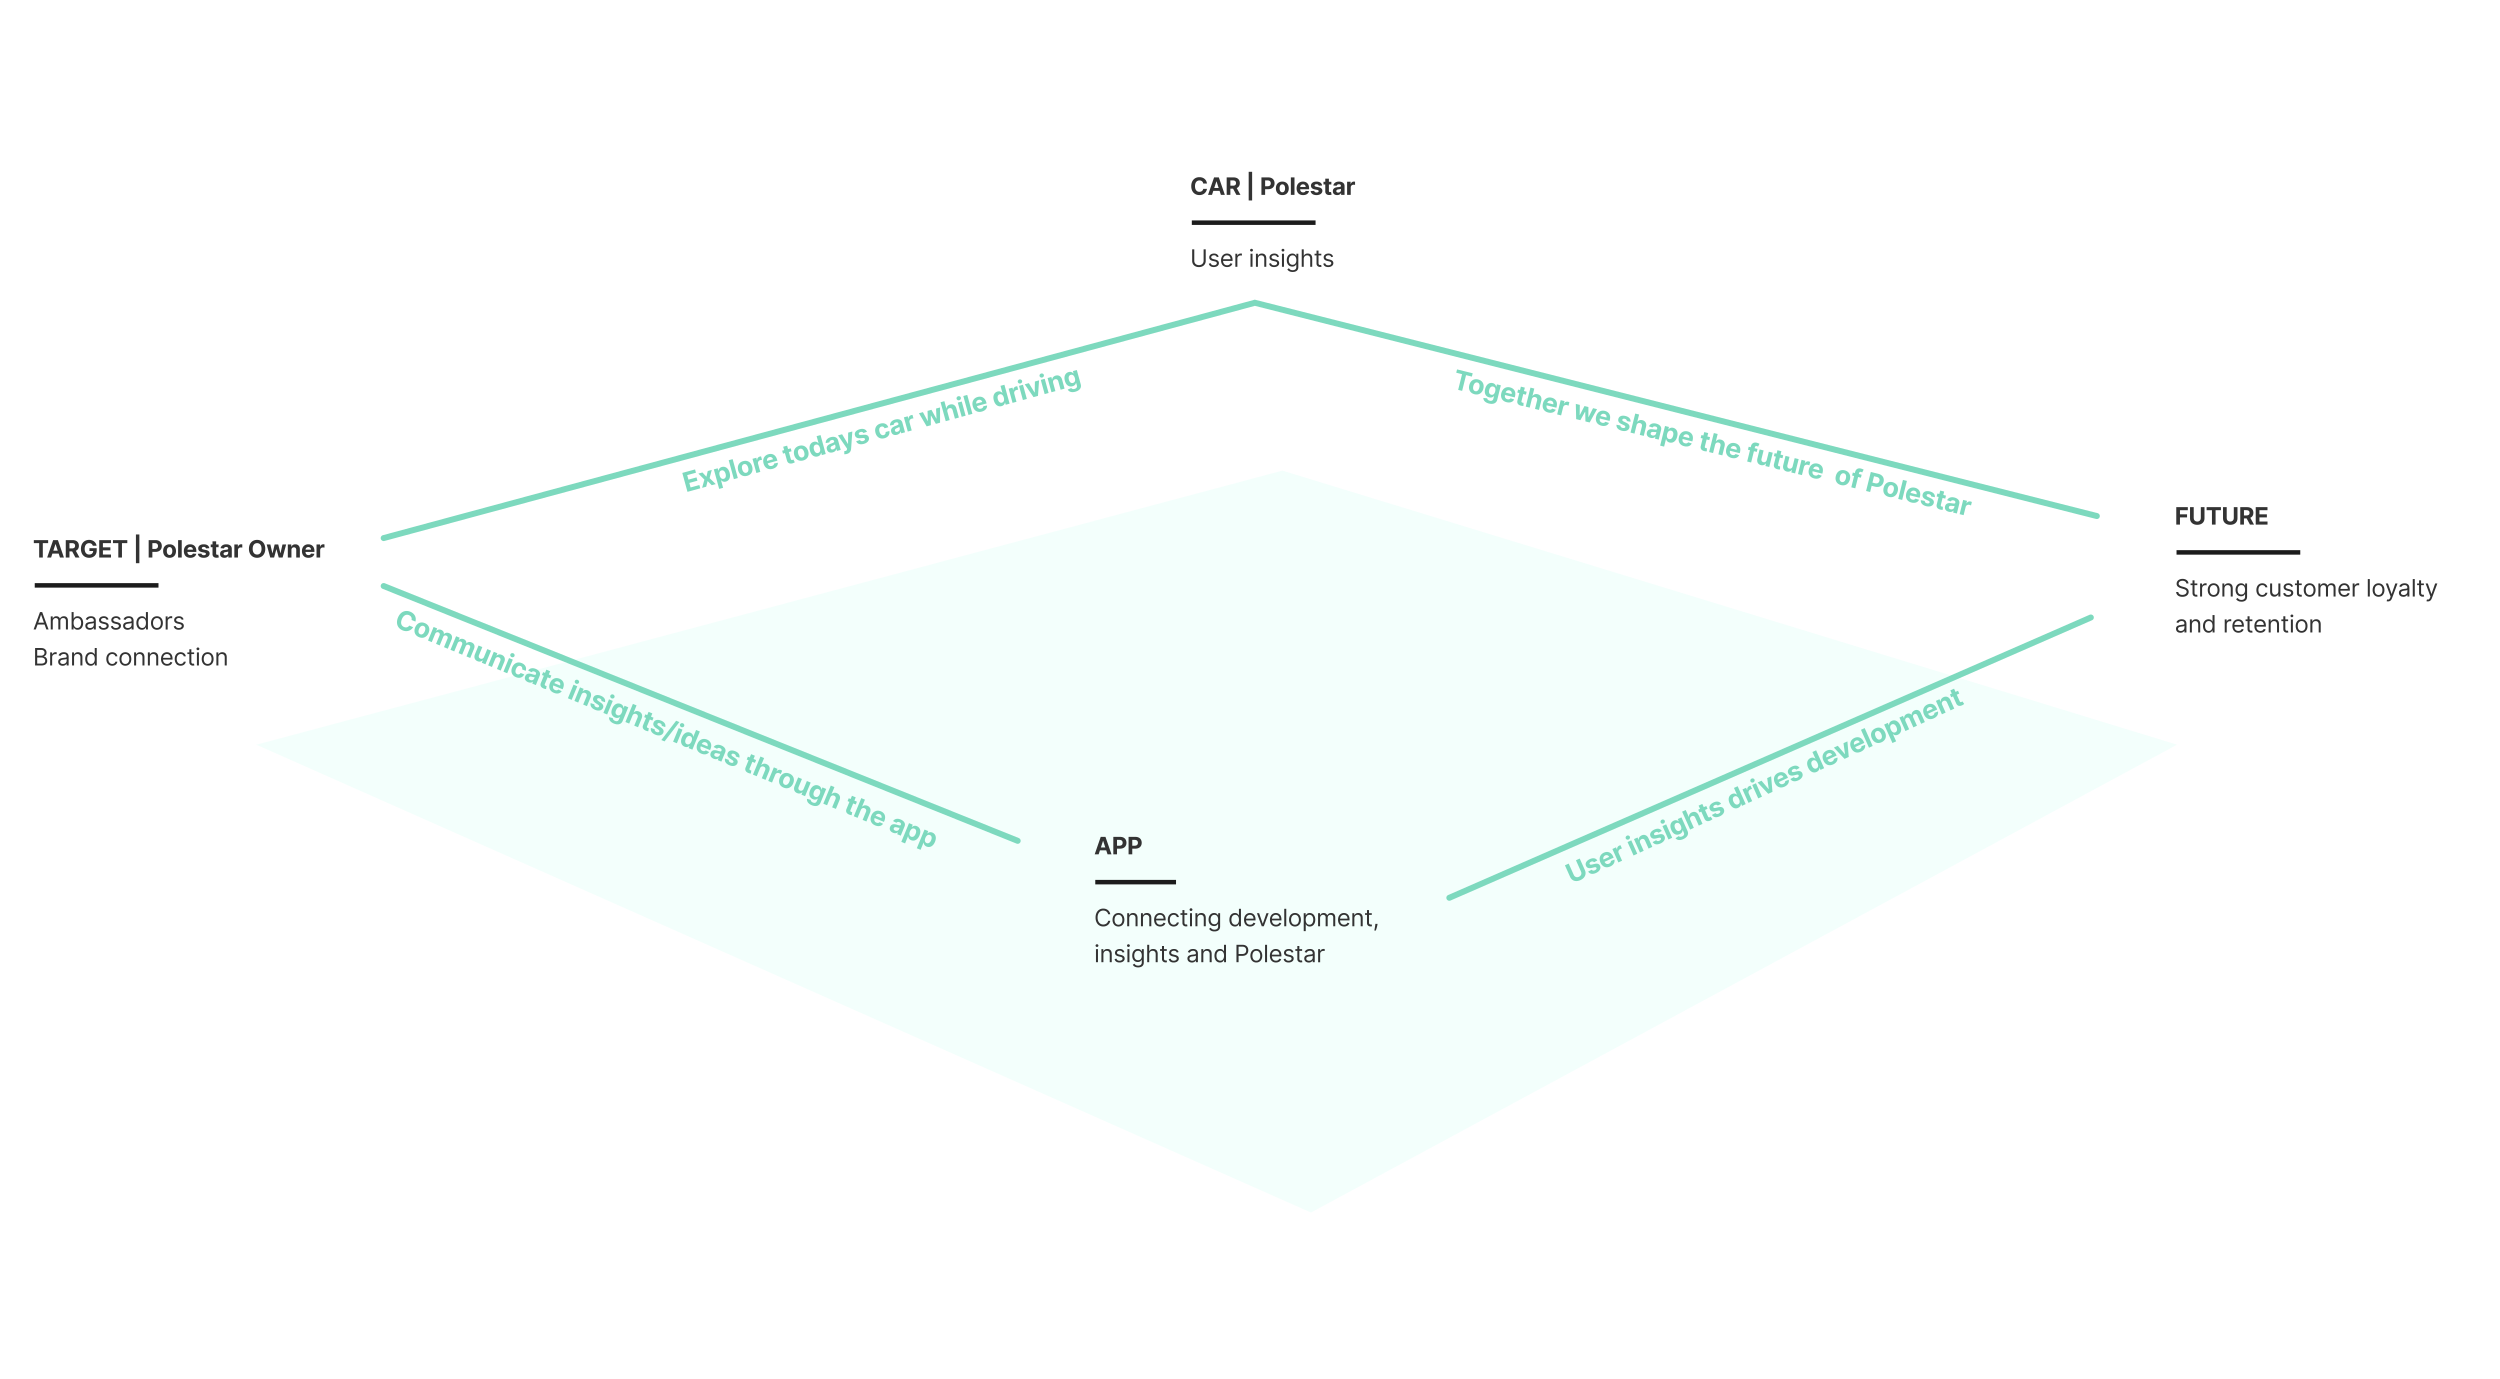 <svg xmlns="http://www.w3.org/2000/svg" width="1668" height="920" fill="none">
  <defs/>
  <path fill="#fff" d="M0 0h1668v920H0z"/>
  <path fill="#EFFFFB" fill-opacity=".7" d="M171 496.854L855.585 314 1452.5 496.854 874.669 809 171 496.854z"/>
  <path stroke="#7DD9BE" stroke-linecap="round" stroke-width="4" d="M967 599l428-187M256 391l423 170M256 359l581.226-157L1399 344.3"/>
  <path stroke="#1C1C1C" stroke-width="3" d="M23.18 390.564h82.563"/>
  <path fill="#333" d="M22.568 362.392h3.563V372h2.431v-9.608h3.563v-2.028h-9.557v2.028zM34.091 372l.864-2.653h4.199l.863 2.653h2.636l-4.01-11.636h-3.171L31.455 372h2.636zm1.489-4.574l1.431-4.403h.091l1.432 4.403H35.58zM43.878 372h2.46v-4.125h1.796L50.338 372h2.716l-2.471-4.523c1.324-.568 2.056-1.721 2.056-3.312 0-2.313-1.528-3.801-4.17-3.801h-4.59V372zm2.46-6.102v-3.523h1.66c1.42 0 2.107.631 2.107 1.79 0 1.153-.687 1.733-2.096 1.733h-1.67zm15.58-1.773h2.5c-.318-2.301-2.347-3.92-4.977-3.92-3.074 0-5.443 2.215-5.443 5.988 0 3.682 2.216 5.966 5.494 5.966 2.937 0 5.034-1.858 5.034-4.92v-1.466h-4.87v1.852h2.5c-.033 1.443-1.016 2.358-2.653 2.358-1.846 0-3.011-1.381-3.011-3.813 0-2.42 1.21-3.789 2.989-3.789 1.267 0 2.124.653 2.437 1.744zm4.28 7.875h7.864v-2.028h-5.404v-2.779h4.977v-2.028h-4.977v-2.773h5.38v-2.028h-7.84V372zm9.178-9.608h3.562V372h2.432v-9.608h3.563v-2.028h-9.557v2.028zm17.606-5.778h-2.295v19.136h2.296v-19.136zM99.194 372h2.46v-3.773h2.068c2.677 0 4.233-1.596 4.233-3.92 0-2.313-1.528-3.943-4.17-3.943h-4.591V372zm2.46-5.744v-3.881h1.659c1.421 0 2.108.773 2.108 1.932 0 1.153-.687 1.949-2.096 1.949h-1.671zm11.48 5.914c2.648 0 4.296-1.812 4.296-4.5 0-2.704-1.648-4.511-4.296-4.511-2.647 0-4.295 1.807-4.295 4.511 0 2.688 1.648 4.5 4.295 4.5zm.012-1.875c-1.222 0-1.847-1.119-1.847-2.642 0-1.522.625-2.647 1.847-2.647 1.199 0 1.824 1.125 1.824 2.647 0 1.523-.625 2.642-1.824 2.642zm8.102-9.931h-2.42V372h2.42v-11.636zm5.74 11.806c2.16 0 3.614-1.051 3.955-2.67l-2.239-.148c-.244.665-.869 1.012-1.676 1.012-1.21 0-1.977-.802-1.977-2.103v-.005h5.943v-.665c0-2.966-1.795-4.432-4.102-4.432-2.568 0-4.233 1.824-4.233 4.517 0 2.767 1.642 4.494 4.329 4.494zm-1.937-5.414c.051-.995.807-1.79 1.881-1.79 1.051 0 1.778.75 1.784 1.79h-3.665zm14.608-.995c-.216-1.608-1.511-2.602-3.716-2.602-2.233 0-3.704 1.034-3.699 2.716-.005 1.307.818 2.153 2.523 2.494l1.511.301c.762.154 1.108.432 1.12.87-.012.517-.574.886-1.421.886-.863 0-1.437-.369-1.585-1.079l-2.381.125c.228 1.67 1.648 2.698 3.961 2.698 2.261 0 3.88-1.153 3.886-2.875-.006-1.261-.83-2.017-2.523-2.363l-1.579-.318c-.813-.176-1.114-.455-1.108-.875-.006-.523.585-.864 1.335-.864.841 0 1.341.46 1.46 1.023l2.216-.137zm6.189-2.488h-1.642v-2.091h-2.42v2.091h-1.194v1.818h1.194v4.545c-.012 1.711 1.153 2.557 2.909 2.483a4.66 4.66 0 001.312-.227l-.381-1.801c-.119.023-.375.079-.602.079-.483 0-.818-.181-.818-.852v-4.227h1.642v-1.818zm3.889 8.892c1.29 0 2.125-.563 2.552-1.375h.068V372h2.295v-5.886c0-2.08-1.761-2.955-3.704-2.955-2.091 0-3.466 1-3.801 2.591l2.238.182c.165-.58.682-1.006 1.551-1.006.824 0 1.296.415 1.296 1.131v.034c0 .562-.597.636-2.114.784-1.727.159-3.278.739-3.278 2.687 0 1.728 1.233 2.603 2.897 2.603zm.694-1.671c-.745 0-1.279-.346-1.279-1.011 0-.682.563-1.017 1.415-1.136.528-.074 1.392-.199 1.682-.392v.926c0 .914-.756 1.613-1.818 1.613zm5.923 1.506h2.42v-4.938c0-1.073.785-1.812 1.853-1.812.335 0 .795.057 1.022.131v-2.148a3.634 3.634 0 00-.761-.085c-.977 0-1.778.568-2.096 1.647h-.091v-1.522h-2.347V372zm20.637-5.818c0-3.807-2.364-5.977-5.449-5.977-3.102 0-5.449 2.17-5.449 5.977 0 3.79 2.347 5.977 5.449 5.977 3.085 0 5.449-2.17 5.449-5.977zm-2.495 0c0 2.466-1.17 3.801-2.954 3.801-1.79 0-2.955-1.335-2.955-3.801s1.165-3.801 2.955-3.801c1.784 0 2.954 1.335 2.954 3.801zm5.817 5.818h2.557l1.5-5.489h.108l1.5 5.489h2.563l2.369-8.727h-2.443l-1.33 5.829h-.074l-1.432-5.829h-2.403l-1.409 5.863h-.08l-1.352-5.863h-2.449l2.375 8.727zm14.132-5.045c.006-1.125.677-1.785 1.654-1.785.971 0 1.557.637 1.551 1.705V372h2.42v-5.557c0-2.034-1.193-3.284-3.011-3.284-1.295 0-2.233.636-2.625 1.653h-.102v-1.539h-2.307V372h2.42v-5.045zm11.334 5.215c2.16 0 3.614-1.051 3.955-2.67l-2.239-.148c-.244.665-.869 1.012-1.676 1.012-1.21 0-1.977-.802-1.977-2.103v-.005h5.943v-.665c0-2.966-1.795-4.432-4.102-4.432-2.568 0-4.233 1.824-4.233 4.517 0 2.767 1.642 4.494 4.329 4.494zm-1.937-5.414c.051-.995.807-1.79 1.881-1.79 1.051 0 1.778.75 1.784 1.79h-3.665zm7.347 5.244h2.42v-4.938c0-1.073.784-1.812 1.852-1.812.336 0 .796.057 1.023.131v-2.148a3.642 3.642 0 00-.761-.085c-.978 0-1.779.568-2.097 1.647h-.091v-1.522h-2.346V372zM23.886 420l1.17-3.295h4.705l1.17 3.295h1.478l-4.273-11.636h-1.454L22.409 420h1.477zm1.614-4.545l1.864-5.25h.09l1.864 5.25H25.5zM33.864 420h1.34v-5.455c0-1.278.932-2.181 1.978-2.181 1.017 0 1.727.664 1.727 1.659V420h1.364v-5.682c0-1.125.704-1.954 1.932-1.954.954 0 1.772.505 1.772 1.795V420h1.341v-5.841c0-2.051-1.102-3-2.659-3-1.25 0-2.164.574-2.613 1.477h-.091c-.432-.931-1.194-1.477-2.341-1.477-1.137 0-1.977.546-2.341 1.477h-.114v-1.363h-1.295V420zm13.912 0h1.295v-1.341h.16c.295.477.863 1.523 2.545 1.523 2.182 0 3.704-1.75 3.704-4.523 0-2.75-1.522-4.5-3.727-4.5-1.704 0-2.227 1.046-2.523 1.5h-.113v-4.295h-1.341V420zm1.318-4.364c0-1.954.864-3.272 2.5-3.272 1.705 0 2.545 1.431 2.545 3.272 0 1.864-.863 3.341-2.545 3.341-1.614 0-2.5-1.363-2.5-3.341zm10.83 4.569c1.522 0 2.318-.819 2.59-1.387h.069V420h1.34v-5.75c0-2.773-2.113-3.091-3.227-3.091-1.318 0-2.818.455-3.5 2.046l1.273.454c.296-.636.995-1.318 2.273-1.318 1.233 0 1.84.653 1.84 1.773v.045c0 .648-.658.591-2.25.796-1.618.21-3.386.568-3.386 2.568 0 1.704 1.319 2.682 2.978 2.682zm.204-1.205c-1.068 0-1.84-.477-1.84-1.409 0-1.023.931-1.341 1.977-1.477.568-.069 2.09-.228 2.318-.5v1.227c0 1.091-.864 2.159-2.455 2.159zm12.249-5.773c-.42-1.238-1.364-2.068-3.09-2.068-1.842 0-3.206 1.046-3.206 2.523 0 1.204.716 2.011 2.319 2.386l1.454.341c.88.205 1.296.625 1.296 1.227 0 .75-.796 1.364-2.046 1.364-1.096 0-1.784-.472-2.022-1.409l-1.273.318c.312 1.483 1.534 2.273 3.318 2.273 2.028 0 3.41-1.108 3.41-2.614 0-1.216-.762-1.983-2.32-2.363l-1.295-.319c-1.034-.255-1.5-.602-1.5-1.272 0-.75.796-1.296 1.864-1.296 1.17 0 1.653.648 1.886 1.25l1.205-.341zm8.183 0c-.42-1.238-1.363-2.068-3.09-2.068-1.841 0-3.205 1.046-3.205 2.523 0 1.204.716 2.011 2.318 2.386l1.455.341c.88.205 1.295.625 1.295 1.227 0 .75-.795 1.364-2.045 1.364-1.097 0-1.784-.472-2.023-1.409l-1.273.318c.313 1.483 1.534 2.273 3.318 2.273 2.029 0 3.41-1.108 3.41-2.614 0-1.216-.762-1.983-2.319-2.363l-1.295-.319c-1.034-.255-1.5-.602-1.5-1.272 0-.75.795-1.296 1.863-1.296 1.17 0 1.654.648 1.887 1.25l1.204-.341zm4.57 6.978c1.523 0 2.318-.819 2.591-1.387h.068V420h1.341v-5.75c0-2.773-2.114-3.091-3.227-3.091-1.318 0-2.818.455-3.5 2.046l1.272.454c.296-.636.995-1.318 2.273-1.318 1.233 0 1.841.653 1.841 1.773v.045c0 .648-.659.591-2.25.796-1.62.21-3.386.568-3.386 2.568 0 1.704 1.318 2.682 2.977 2.682zm.205-1.205c-1.069 0-1.841-.477-1.841-1.409 0-1.023.931-1.341 1.977-1.477.568-.069 2.09-.228 2.318-.5v1.227c0 1.091-.864 2.159-2.454 2.159zm9.362 1.182c1.682 0 2.25-1.046 2.545-1.523h.16V420h1.295v-11.636h-1.34v4.295h-.115c-.295-.454-.818-1.5-2.522-1.5-2.205 0-3.728 1.75-3.728 4.5 0 2.773 1.523 4.523 3.705 4.523zm.182-1.205c-1.682 0-2.546-1.477-2.546-3.341 0-1.841.841-3.272 2.546-3.272 1.636 0 2.5 1.318 2.5 3.272 0 1.978-.887 3.341-2.5 3.341zm9.829 1.205c2.364 0 3.955-1.796 3.955-4.5 0-2.727-1.591-4.523-3.955-4.523-2.363 0-3.954 1.796-3.954 4.523 0 2.704 1.591 4.5 3.954 4.5zm0-1.205c-1.795 0-2.613-1.545-2.613-3.295s.818-3.318 2.613-3.318c1.796 0 2.614 1.568 2.614 3.318s-.818 3.295-2.614 3.295zm5.826 1.023h1.341v-5.523c0-1.182.932-2.045 2.204-2.045.358 0 .728.068.819.091v-1.364a13.282 13.282 0 00-.705-.023c-1.045 0-1.955.591-2.273 1.455h-.091v-1.318h-1.295V420zm11.959-6.773c-.421-1.238-1.364-2.068-3.091-2.068-1.841 0-3.205 1.046-3.205 2.523 0 1.204.716 2.011 2.319 2.386l1.454.341c.881.205 1.296.625 1.296 1.227 0 .75-.796 1.364-2.046 1.364-1.096 0-1.784-.472-2.023-1.409l-1.272.318c.312 1.483 1.534 2.273 3.318 2.273 2.028 0 3.409-1.108 3.409-2.614 0-1.216-.761-1.983-2.318-2.363l-1.296-.319c-1.034-.255-1.5-.602-1.5-1.272 0-.75.796-1.296 1.864-1.296 1.17 0 1.653.648 1.886 1.25l1.205-.341zM23.409 444h4.205c2.75 0 3.886-1.341 3.886-3.091 0-1.841-1.273-2.841-2.34-2.909v-.114c1-.272 1.886-.931 1.886-2.431 0-1.705-1.137-3.091-3.569-3.091H23.41V444zm1.41-1.25v-4.045h2.863c1.523 0 2.477 1.022 2.477 2.204 0 1.023-.704 1.841-2.545 1.841h-2.796zm0-5.273v-3.863h2.658c1.546 0 2.227.818 2.227 1.841 0 1.227-1 2.022-2.272 2.022h-2.614zM33.457 444h1.34v-5.523c0-1.182.932-2.045 2.205-2.045.358 0 .727.068.818.091v-1.364a13.248 13.248 0 00-.704-.023c-1.046 0-1.955.591-2.273 1.455h-.091v-1.318h-1.295V444zm8.345.205c1.523 0 2.318-.819 2.59-1.387h.069V444h1.34v-5.75c0-2.773-2.113-3.091-3.226-3.091-1.319 0-2.819.455-3.5 2.046l1.272.454c.296-.636.995-1.318 2.273-1.318 1.233 0 1.84.653 1.84 1.773v.045c0 .648-.658.591-2.25.796-1.618.21-3.385.568-3.385 2.568 0 1.704 1.318 2.682 2.977 2.682zm.204-1.205c-1.068 0-1.84-.477-1.84-1.409 0-1.023.931-1.341 1.977-1.477.568-.069 2.09-.228 2.318-.5v1.227c0 1.091-.864 2.159-2.455 2.159zm7.408-4.25c0-1.523.943-2.386 2.227-2.386 1.245 0 2 .812 2 2.181V444h1.341v-5.545c0-2.228-1.187-3.296-2.954-3.296-1.318 0-2.137.591-2.546 1.477h-.113v-1.363h-1.296V444h1.341v-5.25zm11.138 5.432c1.682 0 2.25-1.046 2.546-1.523h.159V444h1.295v-11.636h-1.34v4.295h-.114c-.296-.454-.819-1.5-2.523-1.5-2.205 0-3.727 1.75-3.727 4.5 0 2.773 1.522 4.523 3.704 4.523zm.182-1.205c-1.682 0-2.545-1.477-2.545-3.341 0-1.841.84-3.272 2.545-3.272 1.636 0 2.5 1.318 2.5 3.272 0 1.978-.886 3.341-2.5 3.341zm14.154 1.205c1.931 0 3.204-1.182 3.431-2.727h-1.34c-.25.954-1.046 1.522-2.091 1.522-1.591 0-2.614-1.318-2.614-3.341 0-1.977 1.045-3.272 2.614-3.272 1.181 0 1.886.727 2.09 1.522h1.341c-.227-1.636-1.613-2.727-3.454-2.727-2.364 0-3.932 1.864-3.932 4.523 0 2.613 1.5 4.5 3.955 4.5zm8.761 0c2.364 0 3.955-1.796 3.955-4.5 0-2.727-1.591-4.523-3.955-4.523s-3.954 1.796-3.954 4.523c0 2.704 1.59 4.5 3.954 4.5zm0-1.205c-1.795 0-2.614-1.545-2.614-3.295s.819-3.318 2.614-3.318c1.796 0 2.614 1.568 2.614 3.318s-.818 3.295-2.614 3.295zm7.166-4.227c0-1.523.944-2.386 2.228-2.386 1.244 0 2 .812 2 2.181V444h1.34v-5.545c0-2.228-1.187-3.296-2.954-3.296-1.318 0-2.136.591-2.545 1.477h-.114v-1.363h-1.296V444h1.341v-5.25zm9.184 0c0-1.523.943-2.386 2.227-2.386 1.244 0 2 .812 2 2.181V444h1.341v-5.545c0-2.228-1.188-3.296-2.955-3.296-1.318 0-2.136.591-2.545 1.477h-.114v-1.363H98.66V444H100v-5.25zm11.501 5.432c1.773 0 3.069-.887 3.478-2.205l-1.296-.363c-.341.909-1.131 1.363-2.182 1.363-1.574 0-2.659-1.017-2.721-2.886h6.335v-.568c0-3.25-1.932-4.364-3.75-4.364-2.364 0-3.932 1.864-3.932 4.546 0 2.681 1.546 4.477 4.068 4.477zm-2.721-5.25c.091-1.358 1.051-2.568 2.585-2.568 1.455 0 2.386 1.091 2.386 2.568h-4.971zm11.744 5.25c1.932 0 3.205-1.182 3.432-2.727h-1.341c-.25.954-1.045 1.522-2.091 1.522-1.591 0-2.613-1.318-2.613-3.341 0-1.977 1.045-3.272 2.613-3.272 1.182 0 1.887.727 2.091 1.522h1.341c-.227-1.636-1.614-2.727-3.454-2.727-2.364 0-3.932 1.864-3.932 4.523 0 2.613 1.5 4.5 3.954 4.5zm9.012-8.909h-1.864v-2.091h-1.341v2.091h-1.318v1.136h1.318v5.455c0 1.522 1.227 2.25 2.364 2.25.5 0 .818-.091 1-.159l-.273-1.205c-.114.023-.295.068-.591.068-.591 0-1.159-.182-1.159-1.318v-5.091h1.864v-1.136zm1.841 8.727h1.341v-8.727h-1.341V444zm.682-10.182c.522 0 .954-.409.954-.909s-.432-.909-.954-.909c-.523 0-.955.409-.955.909s.432.909.955.909zm6.484 10.364c2.364 0 3.955-1.796 3.955-4.5 0-2.727-1.591-4.523-3.955-4.523s-3.954 1.796-3.954 4.523c0 2.704 1.59 4.5 3.954 4.5zm0-1.205c-1.795 0-2.614-1.545-2.614-3.295s.819-3.318 2.614-3.318c1.796 0 2.614 1.568 2.614 3.318s-.818 3.295-2.614 3.295zm7.166-4.227c0-1.523.944-2.386 2.228-2.386 1.244 0 2 .812 2 2.181V444h1.341v-5.545c0-2.228-1.188-3.296-2.955-3.296-1.318 0-2.136.591-2.545 1.477h-.114v-1.363h-1.295V444h1.34v-5.25z"/>
  <path fill="#7DD9BE" d="M458.688 328.157l8.532-2.335-.602-2.201-5.863 1.605-.825-3.015 5.4-1.478-.602-2.201-5.401 1.478-.823-3.009 5.838-1.598-.602-2.201-8.508 2.329 3.456 12.626zm9.993-12.914l-2.713.742 4.009 3.993-1.516 5.504 2.713-.742.941-3.777 2.764 2.763 2.682-.734-4.113-3.964 1.447-5.486-2.694.737-.876 3.799-2.644-2.835zm11.147 10.945l2.626-.718-1.387-5.068.08-.022c.58.689 1.617 1.353 3.146.935 2.158-.591 3.373-2.759 2.506-5.928-.891-3.256-3.09-4.39-5.168-3.821-1.584.433-2.085 1.584-2.225 2.451l-.117.032-.436-1.59-2.589.708 3.564 13.021zm.303-8.989c-.462-1.69-.043-2.964 1.234-3.314 1.301-.356 2.3.584 2.749 2.223.452 1.653.063 2.992-1.226 3.345-1.263.345-2.295-.565-2.757-2.254zm8.691-10.862l-2.626.719 3.456 12.626 2.626-.718-3.456-12.627zm9.698 11.117c2.873-.787 4.123-3.243 3.325-6.159-.804-2.935-3.128-4.406-6.001-3.619-2.873.786-4.124 3.236-3.321 6.171.798 2.916 3.124 4.393 5.997 3.607zm-.544-2.038c-1.326.363-2.336-.666-2.789-2.319-.452-1.652-.108-3.058 1.218-3.421 1.301-.356 2.313.679 2.765 2.331.452 1.653.107 3.053-1.194 3.409zm6.671.162l2.627-.719-1.467-5.358c-.319-1.165.313-2.199 1.472-2.516.364-.1.88-.175 1.149-.162l-.638-2.331c-.25.009-.587.061-.852.134-1.06.29-1.761 1.145-1.785 2.41l-.099.027-.452-1.652-2.547.697 2.592 9.47zm10.839-2.768c2.343-.641 3.609-2.214 3.498-4.072l-2.473.505c-.068.794-.643 1.355-1.519 1.595-1.313.359-2.383-.282-2.769-1.694l-.002-.006 6.449-1.765-.198-.722c-.881-3.218-3.264-4.275-5.767-3.59-2.787.762-4.052 3.236-3.252 6.158.822 3.003 3.117 4.389 6.033 3.591zm-3.711-5.3c-.239-1.094.344-2.182 1.509-2.5 1.141-.313 2.153.285 2.468 1.412l-3.977 1.088zm15.802-8.387l-1.782.487-.621-2.268-2.626.718.621 2.269-1.295.355.54 1.972 1.295-.354 1.35 4.932c.495 1.859 2.011 2.432 3.894 1.831a5.334 5.334 0 001.357-.637l-.948-1.841c-.123.06-.384.197-.63.265-.524.143-.942.046-1.141-.682l-1.256-4.587 1.782-.487-.54-1.973zm8.339 8.095c2.874-.786 4.123-3.242 3.325-6.158-.803-2.935-3.128-4.406-6.001-3.62-2.873.786-4.124 3.236-3.321 6.171.798 2.916 3.124 4.394 5.997 3.607zm-.544-2.038c-1.326.363-2.336-.666-2.788-2.318-.453-1.652-.109-3.059 1.217-3.422 1.301-.356 2.313.679 2.765 2.332.453 1.652.107 3.052-1.194 3.408zm10.203-.639c1.529-.418 2.083-1.517 2.231-2.406l.111-.031.415 1.517 2.59-.709-3.456-12.626-2.621.717 1.3 4.747-.08.022c-.563-.674-1.579-1.41-3.164-.976-2.077.568-3.392 2.665-2.501 5.92.867 3.169 3.018 4.416 5.175 3.825zm.261-2.317c-1.289.352-2.306-.602-2.758-2.254-.449-1.64-.067-2.958 1.234-3.314 1.276-.349 2.287.534 2.749 2.223.462 1.69.038 2.999-1.225 3.345zm9.803-.411c1.4-.383 2.139-1.241 2.36-2.249l.074-.021.36 1.314 2.49-.682-1.748-6.387c-.617-2.257-2.789-2.683-4.897-2.106-2.269.621-3.464 2.114-3.355 3.94l2.483-.467c.007-.678.441-1.294 1.384-1.552.894-.245 1.529.065 1.742.842l.01.037c.167.61-.458.868-2.061 1.478-1.827.686-3.338 1.776-2.759 3.89.513 1.874 2.111 2.458 3.917 1.963zm.256-2.018c-.807.221-1.49.003-1.687-.718-.203-.74.308-1.271 1.198-1.653.551-.237 1.451-.629 1.708-.925l.275 1.005c.272.993-.341 1.975-1.494 2.291zm9.129 3.075c1.955-.535 2.717-1.818 2.835-3.493l.812-11.489-2.784.749-.075 7.496-.099.027-3.864-6.418-2.762.756 6.063 8.812-.044.443c-.103.982-.75 1.206-1.753 1.175l-.055 2.123c.42.057 1.061.001 1.726-.181zm13.415-14.766c-.712-1.681-2.413-2.375-4.805-1.72-2.423.663-3.713 2.222-3.207 4.046.382 1.419 1.527 2.093 3.478 1.957l1.73-.122c.871-.06 1.33.139 1.472.611.142.564-.359 1.132-1.278 1.383-.937.257-1.669.026-2.04-.7l-2.546.842c.742 1.745 2.589 2.44 5.098 1.753 2.454-.672 3.869-2.404 3.363-4.274-.38-1.367-1.499-1.942-3.439-1.816l-1.808.124c-.934.05-1.344-.162-1.462-.62-.162-.566.378-1.111 1.192-1.334.912-.25 1.592.101 1.888.676l2.364-.806zm11.688 4.276c2.522-.69 3.701-2.603 3.229-4.813l-2.479.678c.123 1.053-.388 1.803-1.288 2.049-1.227.336-2.304-.476-2.8-2.288-.489-1.788.032-3.031 1.253-3.365.962-.263 1.752.203 2.152 1.107l2.478-.678c-.71-2.158-2.761-3.141-5.234-2.464-2.873.786-4.103 3.263-3.308 6.167.788 2.879 3.081 4.406 5.997 3.607zm8.419-2.31c1.399-.383 2.139-1.242 2.36-2.25l.074-.02.359 1.313 2.491-.682-1.748-6.387c-.618-2.257-2.789-2.683-4.898-2.106-2.268.621-3.463 2.115-3.355 3.94l2.483-.467c.007-.678.442-1.294 1.385-1.552.894-.245 1.529.065 1.741.842l.01.037c.168.61-.458.868-2.06 1.479-1.827.685-3.338 1.775-2.759 3.889.513 1.875 2.11 2.458 3.917 1.964zm.256-2.019c-.808.221-1.49.004-1.688-.718-.202-.739.309-1.27 1.198-1.653.551-.237 1.451-.629 1.708-.925l.276 1.005c.271.993-.341 1.976-1.494 2.291zm6.875-.125l2.626-.719-1.466-5.358c-.319-1.165.312-2.199 1.471-2.517.364-.099.88-.174 1.149-.162l-.638-2.33c-.25.009-.587.061-.852.134-1.06.29-1.761 1.144-1.785 2.41l-.099.027-.452-1.652-2.546.697 2.592 9.47zm12.608-3.451l2.774-.76-.002-6.401.117-.032 3.258 5.51 2.78-.761-.021-10.173-2.651.725.289 6.721-.08.022-3.285-5.901-2.608.714.212 6.781-.086.024-3.209-5.961-2.657.727 5.169 8.765zm13.836-9.672c-.328-1.223.222-2.142 1.295-2.436 1.067-.292 1.883.221 2.196 1.388l1.522 5.561 2.626-.719-1.65-6.03c-.602-2.221-2.276-3.207-4.249-2.667-1.437.393-2.213 1.334-2.339 2.568l-.111.031-1.321-4.828-2.553.699 3.456 12.626 2.627-.718-1.499-5.475zm9.515 3.28l2.627-.719-2.592-9.469-2.627.718 2.592 9.47zm-1.607-11.051c.783-.215 1.261-.988 1.06-1.722-.199-.727-1.004-1.15-1.787-.936-.777.213-1.254.987-1.055 1.714.201.734 1.006 1.156 1.782.944zm5.317-3.536l-2.627.718 3.456 12.627 2.627-.719-3.456-12.626zm9.735 11.106c2.343-.641 3.609-2.214 3.498-4.072l-2.473.505c-.068.793-.643 1.355-1.518 1.595-1.314.359-2.384-.282-2.77-1.694l-.002-.006 6.449-1.765-.197-.722c-.881-3.218-3.265-4.275-5.768-3.59-2.787.762-4.052 3.236-3.252 6.158.822 3.003 3.117 4.389 6.033 3.591zm-3.71-5.3c-.24-1.094.343-2.182 1.509-2.501 1.14-.312 2.152.286 2.467 1.413l-3.976 1.088zm16.888 1.66c1.529-.418 2.083-1.518 2.231-2.406l.111-.031.415 1.517 2.589-.709-3.456-12.626-2.62.717 1.299 4.747-.08.022c-.562-.674-1.579-1.41-3.163-.976-2.078.568-3.393 2.664-2.502 5.92.868 3.169 3.018 4.416 5.176 3.825zm.26-2.318c-1.288.353-2.305-.601-2.757-2.254-.449-1.64-.067-2.957 1.233-3.313 1.277-.349 2.287.534 2.749 2.223.463 1.69.039 2.998-1.225 3.344zm7.055.15l2.626-.718-1.466-5.358c-.319-1.165.312-2.2 1.471-2.517.364-.099.88-.174 1.149-.162l-.638-2.33c-.25.008-.586.061-.852.133-1.06.291-1.761 1.145-1.785 2.411l-.099.027-.452-1.652-2.546.697 2.592 9.469zm6.913-1.892l2.626-.719-2.592-9.469-2.626.718 2.592 9.47zm-1.607-11.051c.783-.215 1.26-.988 1.06-1.722-.2-.727-1.004-1.15-1.787-.936-.777.213-1.255.987-1.056 1.714.201.734 1.006 1.156 1.783.944zm12.383-2.077l-2.781.761-.106 7.312-.099.027-3.821-6.237-2.774.759 5.903 8.564 2.959-.81.719-10.376zm3.745 9.154l2.626-.719-2.592-9.47-2.626.719 2.592 9.47zm-1.607-11.052c.783-.214 1.26-.988 1.06-1.721-.199-.728-1.004-1.15-1.787-.936-.777.212-1.255.986-1.056 1.714.201.733 1.006 1.156 1.783.943zm7.274 3.616c-.328-1.223.204-2.137 1.264-2.427 1.054-.289 1.878.228 2.19 1.389l1.522 5.561 2.626-.719-1.65-6.03c-.604-2.207-2.27-3.209-4.243-2.669-1.406.385-2.234 1.354-2.358 2.574l-.111.03-.457-1.671-2.503.685 2.592 9.47 2.626-.718-1.498-5.475zm14.773 5.87c2.707-.74 4.293-2.5 3.63-4.923l-2.617-9.562-2.608.714.435 1.59-.099.027c-.562-.674-1.591-1.407-3.175-.973-2.078.569-3.393 2.665-2.51 5.889.862 3.151 2.971 4.151 5.104 3.567 1.511-.414 2.148-1.403 2.279-2.281l.111-.03.474 1.732c.356 1.301-.338 2.035-1.478 2.347-1.159.317-1.883-.028-2.256-.542l-2.34.991c.723 1.406 2.498 2.153 5.05 1.454zm-1.547-5.872c-1.289.353-2.272-.478-2.719-2.112-.44-1.609-.059-2.926 1.242-3.282 1.276-.35 2.287.533 2.741 2.192.457 1.671 0 2.856-1.264 3.202zM277.175 414.714c.817-2.933-.635-5.414-3.436-6.569-3.196-1.319-6.568-.069-8.202 3.889-1.629 3.947-.166 7.206 3.072 8.543 3.102 1.28 5.826-.009 7.023-2.122l-2.583-1.08c-.776 1.194-2.1 1.519-3.465.956-1.837-.759-2.521-2.638-1.453-5.226 1.039-2.517 2.86-3.446 4.733-2.673 1.401.578 2.077 1.804 1.723 3.214l2.588 1.068zm2.387 10.396c2.753 1.137 5.245-.041 6.398-2.836 1.161-2.812.223-5.398-2.531-6.535-2.753-1.136-5.242.036-6.403 2.848-1.153 2.795-.218 5.387 2.536 6.523zm.816-1.945c-1.27-.524-1.44-1.956-.786-3.54.653-1.583 1.786-2.485 3.056-1.961 1.247.515 1.414 1.953.761 3.537-.654 1.583-1.784 2.479-3.031 1.964zm5.178 4.212l2.517 1.038 2.248-5.448c.414-1.004 1.328-1.408 2.167-1.062.827.341 1.149 1.138.78 2.03l-2.336 5.66 2.441 1.007 2.287-5.542c.388-.939 1.189-1.356 2.105-.978.803.332 1.199 1.083.782 2.093l-2.314 5.608 2.511 1.036 2.519-6.104c.812-1.967.105-3.573-1.585-4.27-1.329-.549-2.644-.296-3.445.59l-.095-.039c.145-1.171-.507-2.221-1.754-2.736-1.223-.505-2.419-.238-3.239.676l-.106-.044.661-1.601-2.399-.99-3.745 9.076zm14.993 6.187l2.517 1.039 2.248-5.448c.415-1.005 1.328-1.409 2.168-1.063.827.342 1.148 1.138.78 2.03l-2.336 5.661 2.44 1.007 2.287-5.542c.388-.94 1.189-1.356 2.105-.978.804.331 1.199 1.082.782 2.093l-2.314 5.607 2.511 1.036 2.519-6.103c.812-1.968.105-3.573-1.585-4.271-1.329-.548-2.643-.295-3.445.591l-.094-.039c.144-1.171-.508-2.222-1.755-2.736-1.223-.505-2.419-.238-3.238.675l-.107-.044.661-1.601-2.399-.99-3.745 9.076zm22.408 4.725c-.496 1.22-1.593 1.514-2.497 1.141-.951-.393-1.29-1.314-.855-2.386l2.2-5.33-2.517-1.038-2.385 5.778c-.869 2.124-.163 3.93 1.663 4.684 1.365.563 2.636.265 3.483-.631l.094.039-.68 1.649 2.417.997 3.745-9.076-2.517-1.038-2.151 5.211zm7.435 1.45c.489-1.167 1.469-1.565 2.485-1.146 1.011.417 1.346 1.33.882 2.439l-2.2 5.329 2.518 1.039 2.384-5.779c.873-2.115.169-3.927-1.722-4.707-1.347-.556-2.595-.297-3.439.593l-.107-.044.661-1.601-2.399-.99-3.745 9.075 2.517 1.039 2.165-5.247zm5.485 8.404l2.517 1.039 3.746-9.076-2.517-1.038-3.746 9.075zm5.493-9.724c.75.31 1.601-.009 1.892-.713.287-.697-.091-1.523-.841-1.833-.745-.307-1.596.012-1.883.709-.29.704.088 1.53.832 1.837zm2.885 13.389c2.417.997 4.521.206 5.5-1.831l-2.376-.98c-.547.908-1.41 1.188-2.272.832-1.176-.485-1.531-1.786-.814-3.524.707-1.713 1.88-2.377 3.05-1.894.921.38 1.261 1.233 1.024 2.193l2.375.98c.759-2.141-.262-4.174-2.631-5.152-2.754-1.136-5.243.07-6.391 2.853-1.139 2.759-.26 5.37 2.535 6.523zm8.073 3.325c1.341.553 2.451.327 3.243-.336l.071.03-.52 1.258 2.387.985 2.527-6.121c.892-2.163-.564-3.828-2.585-4.662-2.174-.898-4.033-.448-5.065 1.063l2.25 1.15c.42-.532 1.141-.754 2.045-.381.857.354 1.169.988.862 1.732l-.015.036c-.241.585-.893.405-2.534-.092-1.865-.576-3.727-.639-4.563 1.388-.741 1.796.165 3.235 1.897 3.95zm1.437-1.44c-.774-.32-1.18-.909-.895-1.601.293-.709 1.021-.816 1.959-.574.581.15 1.533.391 1.917.314l-.397.963c-.393.951-1.479 1.354-2.584.898zm14.087-2.976l-1.708-.705.898-2.174-2.517-1.039-.898 2.175-1.241-.512-.78 1.89 1.241.513-1.951 4.726c-.746 1.774.102 3.154 1.96 3.831.66.245 1.174.305 1.462.327l.377-2.037c-.133-.027-.424-.078-.66-.175-.502-.208-.773-.54-.485-1.238l1.814-4.396 1.708.705.78-1.891zm1.677 11.521c2.245.927 4.209.458 5.258-1.08l-2.265-1.114c-.539.586-1.338.678-2.177.332-1.258-.519-1.712-1.682-1.154-3.035l.003-.006 6.18 2.551.286-.691c1.272-3.085.034-5.38-2.365-6.37-2.67-1.102-5.184.08-6.34 2.881-1.188 2.878-.221 5.379 2.574 6.532zm.309-6.463c.479-1.012 1.607-1.515 2.723-1.054 1.093.451 1.528 1.544 1.088 2.627l-3.811-1.573zm9.057 10.121l2.517 1.039 3.745-9.076-2.517-1.039-3.745 9.076zm5.493-9.724c.75.31 1.601-.01 1.891-.713.288-.697-.09-1.524-.841-1.834-.744-.307-1.595.013-1.883.71-.29.703.088 1.53.833 1.837zm3.54 7.311c.488-1.168 1.468-1.565 2.485-1.146 1.01.417 1.346 1.33.881 2.438l-2.199 5.33 2.517 1.039 2.385-5.779c.873-2.115.168-3.927-1.722-4.707-1.348-.556-2.596-.297-3.44.593l-.106-.044.661-1.602-2.399-.99-3.746 9.076 2.517 1.039 2.166-5.247zm15.713 5.033c.466-1.765-.454-3.355-2.747-4.301-2.322-.959-4.296-.515-5.012 1.237-.567 1.356-.073 2.59 1.553 3.676l1.442.962c.726.486.967.925.791 1.384-.233.533-.977.676-1.857.313-.898-.371-1.337-1.001-1.186-1.803l-2.529-.892c-.48 1.835.555 3.514 2.96 4.506 2.352.971 4.531.466 5.276-1.322.535-1.314.003-2.453-1.61-3.541l-1.506-1.008c-.769-.532-.963-.951-.776-1.386.218-.546.979-.647 1.759-.325.874.361 1.197 1.054 1.08 1.69l2.362.81zm-1.068 7.151l2.517 1.039 3.745-9.076-2.517-1.039-3.745 9.076zm5.493-9.724c.75.31 1.601-.01 1.891-.713.288-.697-.09-1.524-.841-1.833-.744-.308-1.595.012-1.883.709-.29.703.088 1.53.833 1.837zm1.464 16.799c2.593 1.071 4.925.65 5.883-1.672l3.782-9.165-2.499-1.031-.63 1.524-.094-.039c-.032-.877-.398-2.086-1.916-2.713-1.991-.821-4.314.032-5.59 3.122-1.246 3.019-.189 5.101 1.855 5.945 1.448.597 2.557.204 3.198-.409l.106.043-.685 1.661c-.514 1.246-1.512 1.402-2.605.951-1.111-.459-1.472-1.175-1.452-1.81l-2.458-.647c-.288 1.554.658 3.231 3.105 4.24zm2.369-5.591c-1.235-.51-1.504-1.768-.857-3.334.636-1.542 1.744-2.351 2.991-1.836 1.223.505 1.482 1.822.826 3.411-.661 1.601-1.749 2.259-2.96 1.759zm10.053.373c.489-1.167 1.486-1.558 2.515-1.133 1.022.421 1.354 1.326.887 2.44l-2.199 5.33 2.517 1.039 2.384-5.779c.884-2.125.163-3.93-1.728-4.71-1.376-.568-2.566-.299-3.421.6l-.107-.044 1.91-4.626-2.447-1.01-4.993 12.101 2.517 1.039 2.165-5.247zm14.09 1.334l-1.707-.705.897-2.174-2.517-1.039-.897 2.175-1.241-.513-.781 1.891 1.241.512-1.95 4.727c-.746 1.774.102 3.154 1.959 3.831.66.244 1.174.305 1.463.327l.377-2.037c-.134-.027-.424-.078-.661-.175-.502-.208-.772-.541-.485-1.238l1.814-4.396 1.708.705.78-1.891zm7.81 6.252c.466-1.765-.455-3.355-2.747-4.301-2.322-.958-4.297-.515-5.012 1.237-.567 1.356-.074 2.59 1.553 3.676l1.442.962c.726.486.967.925.791 1.385-.234.532-.977.675-1.858.312-.898-.371-1.336-1.001-1.185-1.803l-2.529-.892c-.481 1.835.555 3.514 2.96 4.506 2.352.971 4.531.466 5.275-1.322.536-1.314.003-2.453-1.609-3.54l-1.506-1.009c-.769-.532-.963-.951-.776-1.386.218-.546.979-.647 1.759-.325.874.361 1.197 1.054 1.079 1.691l2.363.809zm9.43-3.342l-2.168-.895-9.879 12.879 2.168.895 9.879-12.879zm-4.198 13.093l2.517 1.039 3.745-9.076-2.517-1.038-3.745 9.075zm5.493-9.723c.75.309 1.601-.01 1.891-.713.288-.698-.09-1.524-.841-1.834-.744-.307-1.595.012-1.883.709-.29.704.088 1.53.833 1.838zm2.141 13.047c1.465.604 2.576.074 3.237-.539l.106.044-.6 1.454 2.482 1.024 4.994-12.101-2.512-1.036-1.877 4.549-.077-.031c-.032-.878-.386-2.082-1.904-2.709-1.991-.821-4.314.032-5.602 3.152-1.253 3.037-.315 5.339 1.753 6.193zm1.624-1.674c-1.235-.51-1.455-1.887-.802-3.47.649-1.572 1.757-2.38 3.004-1.866 1.223.505 1.482 1.822.813 3.441-.668 1.619-1.804 2.395-3.015 1.895zm9.55 6.32c2.246.926 4.209.457 5.259-1.08l-2.265-1.115c-.539.587-1.338.679-2.177.333-1.259-.52-1.712-1.682-1.154-3.035l.002-.006 6.181 2.551.285-.692c1.273-3.084.035-5.379-2.364-6.369-2.671-1.102-5.185.08-6.34 2.881-1.188 2.877-.222 5.378 2.573 6.532zm.309-6.463c.48-1.012 1.607-1.515 2.724-1.054 1.093.451 1.528 1.543 1.087 2.627l-3.811-1.573zm7.907 9.846c1.341.554 2.451.327 3.243-.335l.071.029-.52 1.259 2.388.985 2.526-6.121c.892-2.163-.564-3.829-2.585-4.663-2.174-.897-4.033-.447-5.065 1.063l2.25 1.15c.421-.532 1.141-.753 2.045-.38.857.354 1.169.987.862 1.732l-.015.035c-.241.585-.893.406-2.534-.091-1.865-.576-3.726-.639-4.563 1.387-.741 1.797.166 3.236 1.897 3.95zm1.438-1.44c-.774-.319-1.181-.909-.896-1.6.293-.709 1.022-.816 1.959-.574.581.149 1.533.39 1.917.314l-.397.963c-.393.951-1.478 1.353-2.583.897zm15.742.737c.466-1.765-.455-3.355-2.747-4.301-2.323-.958-4.297-.514-5.013 1.237-.566 1.357-.073 2.59 1.553 3.677l1.443.961c.726.487.967.925.791 1.385-.234.533-.977.675-1.858.312-.898-.371-1.336-1.001-1.185-1.803l-2.529-.892c-.481 1.835.555 3.514 2.96 4.506 2.351.971 4.53.466 5.275-1.322.536-1.314.003-2.453-1.609-3.54l-1.506-1.009c-.769-.532-.963-.951-.777-1.385.219-.546.98-.647 1.759-.325.875.36 1.197 1.054 1.08 1.69l2.363.809zm11.172 1.582l-1.707-.705.897-2.174-2.517-1.039-.898 2.174-1.24-.512-.781 1.891 1.241.512-1.951 4.727c-.745 1.774.103 3.154 1.96 3.83.66.245 1.174.305 1.463.327l.377-2.036c-.134-.028-.424-.078-.661-.176-.502-.207-.773-.54-.485-1.237l1.814-4.396 1.708.704.78-1.89zm2.589 5.549c.488-1.168 1.486-1.558 2.514-1.134 1.023.422 1.355 1.327.888 2.441l-2.2 5.33 2.518 1.038 2.384-5.778c.884-2.125.163-3.93-1.728-4.71-1.377-.568-2.567-.299-3.421.6l-.107-.044 1.909-4.626-2.446-1.01-4.994 12.101 2.517 1.039 2.166-5.247zm5.517 8.417l2.517 1.039 2.119-5.135c.461-1.116 1.594-1.548 2.705-1.09.348.144.802.401 1.007.575l.922-2.233a4.102 4.102 0 00-.755-.416c-1.017-.419-2.094-.172-2.888.814l-.094-.039.653-1.583-2.44-1.007-3.746 9.075zm10.231 4.43c2.753 1.136 5.244-.042 6.398-2.837 1.16-2.812.222-5.398-2.531-6.535-2.754-1.136-5.242.036-6.403 2.848-1.153 2.795-.218 5.387 2.536 6.524zm.816-1.945c-1.27-.525-1.44-1.957-.786-3.54.653-1.584 1.786-2.486 3.056-1.961 1.247.514 1.414 1.952.761 3.536-.654 1.583-1.784 2.479-3.031 1.965zm12.592 2.748c-.496 1.22-1.593 1.514-2.497 1.141-.951-.393-1.29-1.314-.855-2.386l2.2-5.329-2.517-1.039-2.385 5.779c-.869 2.123-.163 3.929 1.663 4.683 1.365.563 2.636.265 3.483-.631l.094.039-.68 1.649 2.417.997 3.745-9.075-2.517-1.039-2.151 5.211zm5.359 10.938c2.594 1.071 4.925.65 5.884-1.672l3.782-9.165-2.5-1.031-.629 1.524-.094-.039c-.032-.877-.398-2.086-1.917-2.713-1.991-.821-4.314.032-5.589 3.122-1.246 3.019-.19 5.101 1.855 5.945 1.448.597 2.557.204 3.197-.409l.107.043-.685 1.661c-.515 1.247-1.512 1.402-2.606.951-1.11-.459-1.472-1.175-1.452-1.81l-2.457-.647c-.289 1.554.658 3.231 3.104 4.24zm2.37-5.591c-1.235-.509-1.504-1.768-.858-3.334.637-1.542 1.745-2.35 2.991-1.836 1.224.505 1.482 1.822.826 3.411-.661 1.601-1.748 2.259-2.959 1.759zm10.053.373c.488-1.167 1.486-1.558 2.514-1.133 1.022.421 1.354 1.326.888 2.44l-2.2 5.33 2.517 1.039 2.385-5.779c.884-2.125.163-3.93-1.728-4.71-1.377-.568-2.567-.299-3.422.6l-.106-.044 1.909-4.626-2.446-1.01-4.994 12.101 2.517 1.039 2.166-5.247zm17.758 2.848l-1.708-.705.898-2.174-2.517-1.039-.898 2.174-1.241-.512-.78 1.891 1.241.512-1.951 4.727c-.746 1.774.102 3.154 1.96 3.831.66.244 1.174.304 1.462.326l.377-2.036c-.133-.028-.424-.078-.66-.176-.502-.207-.773-.54-.485-1.237l1.814-4.396 1.708.705.78-1.891zm2.589 5.549c.488-1.168 1.486-1.558 2.514-1.134 1.022.422 1.354 1.327.888 2.441l-2.2 5.33 2.517 1.038 2.385-5.778c.884-2.125.163-3.93-1.728-4.71-1.377-.568-2.567-.299-3.422.6l-.106-.044 1.909-4.626-2.446-1.01-4.994 12.101 2.517 1.039 2.166-5.247zm9.58 10.302c2.245.926 4.209.457 5.259-1.08l-2.265-1.115c-.539.587-1.338.679-2.177.333-1.259-.52-1.713-1.682-1.154-3.035l.002-.006 6.181 2.551.285-.692c1.273-3.084.035-5.379-2.364-6.369-2.671-1.102-5.185.08-6.341 2.881-1.187 2.877-.221 5.378 2.574 6.532zm.309-6.463c.48-1.012 1.607-1.515 2.724-1.054 1.093.451 1.527 1.543 1.087 2.627l-3.811-1.573zm11.575 11.36c1.341.553 2.451.327 3.243-.335l.071.029-.52 1.258 2.387.986 2.527-6.122c.892-2.162-.564-3.828-2.585-4.662-2.174-.897-4.033-.448-5.065 1.063l2.25 1.15c.42-.532 1.141-.753 2.045-.38.857.353 1.169.987.862 1.731l-.015.036c-.241.585-.893.406-2.534-.092-1.865-.576-3.727-.639-4.563 1.388-.741 1.796.165 3.235 1.897 3.95zm1.437-1.44c-.774-.319-1.18-.909-.895-1.6.293-.709 1.021-.817 1.959-.575.581.15 1.533.391 1.917.314l-.397.963c-.393.952-1.479 1.354-2.584.898zm4.11 7.511l2.517 1.039 2.004-4.857.077.032c.036.9.45 2.06 1.915 2.664 2.068.854 4.357-.117 5.61-3.154 1.288-3.12.243-5.363-1.749-6.185-1.518-.627-2.618-.022-3.26.577l-.112-.046.629-1.525-2.481-1.024-5.15 12.479zm5.741-6.924c.668-1.619 1.78-2.37 3.003-1.866 1.247.515 1.462 1.869.814 3.441-.654 1.584-1.781 2.405-3.016 1.895-1.211-.5-1.469-1.851-.801-3.47zm4.605 11.194l2.517 1.039 2.004-4.857.077.032c.037.9.45 2.059 1.916 2.664 2.068.853 4.356-.118 5.609-3.155 1.288-3.119.243-5.363-1.748-6.184-1.519-.627-2.619-.023-3.26.577l-.113-.047.629-1.524-2.481-1.024-5.15 12.479zm5.741-6.924c.668-1.619 1.78-2.371 3.003-1.866 1.247.515 1.463 1.869.814 3.441-.653 1.583-1.781 2.404-3.016 1.895-1.211-.5-1.469-1.851-.801-3.47zm434.038 14.953l3.37 7.544c.62 1.366.1 2.788-1.36 3.459-1.46.667-2.86.12-3.47-1.245l-3.38-7.544-2.51 1.152 3.47 7.76c1.17 2.614 3.91 3.459 6.88 2.099 2.96-1.354 4.16-4.003 2.99-6.617l-3.48-7.76-2.51 1.152zm14.27.146c-.96-1.55-2.74-1.964-5-.932-2.28 1.046-3.31 2.797-2.54 4.521.6 1.345 1.83 1.828 3.73 1.38l1.69-.398c.85-.199 1.33-.076 1.54.368.23.536-.18 1.179-1.05 1.575-.88.405-1.64.294-2.11-.366l-2.38 1.244c1 1.608 2.93 1.999 5.29.916 2.31-1.059 3.44-3.002 2.65-4.772-.58-1.293-1.77-1.683-3.66-1.246l-1.76.413c-.92.2-1.35.055-1.54-.379-.25-.534.2-1.161.97-1.512.86-.394 1.58-.156 1.96.366l2.21-1.178zm8.59 3.994c2.21-1.011 3.22-2.771 2.82-4.594l-2.36.897c.06.797-.42 1.445-1.25 1.823-1.23.567-2.39.104-2.99-1.232v-.006l6.08-2.784-.3-.682c-1.37-3.046-3.88-3.71-6.24-2.63-2.62 1.203-3.49 3.855-2.25 6.621 1.27 2.841 3.74 3.846 6.49 2.587zm-4.47-4.653c-.4-1.045.01-2.215 1.1-2.718 1.08-.492 2.17-.063 2.65 1.002l-3.75 1.716zm9.93 1.945l2.47-1.134-2.27-5.07c-.49-1.102-.03-2.228 1.07-2.728.34-.157.84-.314 1.1-.345l-.98-2.205a3.91 3.91 0 00-.82.269c-1 .457-1.56 1.416-1.39 2.673l-.09.043-.7-1.564-2.4 1.099 4.01 8.962zm10.12-4.635l2.48-1.134-4.01-8.962-2.48 1.134 4.01 8.962zm-3.28-10.687c.74-.338 1.09-1.18.78-1.875-.31-.688-1.17-.977-1.91-.639-.73.335-1.08 1.178-.77 1.866.31.694 1.17.984 1.9.648zm7.72 2.413c-.51-1.158-.13-2.149.87-2.606.99-.455 1.89-.076 2.37 1.024l2.36 5.262 2.47-1.133-2.55-5.706c-.94-2.089-2.73-2.814-4.59-1.962-1.33.606-1.99 1.699-1.93 2.927l-.1.048-.71-1.581-2.36 1.08 4.01 8.961 2.48-1.133-2.32-5.181zm14.4-8.071c-.96-1.55-2.74-1.964-4.99-.932-2.29 1.046-3.32 2.797-2.54 4.521.6 1.345 1.83 1.828 3.73 1.38l1.68-.399c.85-.199 1.33-.075 1.55.369.22.536-.18 1.179-1.05 1.575-.88.405-1.64.294-2.12-.366l-2.37 1.243c1 1.609 2.92 2 5.29.917 2.31-1.059 3.44-3.002 2.65-4.772-.58-1.293-1.77-1.683-3.67-1.246l-1.76.413c-.91.2-1.35.055-1.53-.38-.25-.534.2-1.16.97-1.512.86-.393 1.58-.155 1.96.367l2.2-1.178zm4.45 5.682l2.48-1.134-4.01-8.962-2.48 1.134 4.01 8.962zm-3.28-10.687c.74-.338 1.09-1.18.78-1.875-.31-.688-1.17-.977-1.91-.639-.73.335-1.08 1.178-.77 1.866.31.694 1.17.984 1.9.648zm13.17 10.433c2.55-1.168 3.84-3.165 2.82-5.458l-4.05-9.049-2.46 1.126.67 1.505-.09.043c-.66-.578-1.78-1.138-3.28-.454-1.96.896-2.93 3.183-1.56 6.235 1.33 2.981 3.56 3.633 5.57 2.712 1.43-.652 1.9-1.734 1.9-2.624l.1-.048.73 1.64c.56 1.231-.01 2.068-1.09 2.56-1.09.501-1.86.275-2.3-.174l-2.16 1.357c.93 1.276 2.8 1.731 5.2.629zm-2.43-5.566c-1.21.556-2.31-.109-3-1.655-.68-1.523-.51-2.889.72-3.45 1.2-.551 2.33.161 3.03 1.731.71 1.581.44 2.828-.75 3.374zm7.16-7.113c-.52-1.158-.12-2.157.9-2.62 1-.46 1.88-.084 2.37 1.021l2.36 5.263 2.47-1.134-2.55-5.706c-.93-2.103-2.74-2.81-4.6-1.959-1.35.62-1.97 1.677-1.9 2.919l-.11.048-2.04-4.568-2.41 1.101 5.35 11.949 2.47-1.133-2.31-5.181zm10.61-9.415l-1.68.769-.96-2.147-2.48 1.134.96 2.147-1.22.559.84 1.867 1.22-.559 2.09 4.667c.77 1.762 2.35 2.086 4.11 1.187a5.214 5.214 0 001.24-.848l-1.21-1.671c-.12.079-.35.258-.58.364-.5.226-.92.196-1.23-.492l-1.95-4.341 1.68-.769-.83-1.867zm9.88-1.442c-.96-1.55-2.75-1.965-5-.932-2.29 1.045-3.32 2.796-2.54 4.521.6 1.344 1.83 1.828 3.73 1.38l1.68-.399c.85-.199 1.34-.075 1.55.369.22.536-.18 1.178-1.05 1.575-.88.404-1.64.294-2.11-.366l-2.38 1.243c1 1.609 2.92 2 5.29.917 2.31-1.059 3.44-3.002 2.65-4.773-.58-1.292-1.77-1.682-3.66-1.245l-1.77.413c-.91.199-1.34.055-1.53-.38-.25-.534.2-1.161.97-1.512.86-.394 1.58-.155 1.96.366l2.21-1.177zm11.41 2.669c1.44-.66 1.81-1.837 1.82-2.741l.11-.048.64 1.435 2.44-1.117-5.35-11.949-2.47 1.131 2.01 4.492-.07.035c-.66-.578-1.77-1.143-3.27-.459-1.96.896-2.93 3.183-1.55 6.264 1.34 2.999 3.65 3.889 5.69 2.957zm-.1-2.337c-1.22.556-2.37-.226-3.07-1.789-.69-1.552-.52-2.918.71-3.479 1.2-.551 2.33.161 3.05 1.76.71 1.599.5 2.963-.69 3.508zm6.97-.984l2.47-1.133-2.27-5.07c-.49-1.103-.03-2.229 1.07-2.729.34-.157.84-.314 1.1-.345l-.99-2.205c-.24.048-.56.154-.81.269-1 .458-1.56 1.416-1.39 2.674l-.09.042-.7-1.563-2.4 1.099 4.01 8.961zm6.51-2.983l2.48-1.134-4.01-8.961-2.48 1.133 4.01 8.962zM1169.82 522c.74-.338 1.09-1.18.78-1.874-.31-.689-1.17-.978-1.91-.64-.73.335-1.08 1.178-.77 1.866.31.694 1.17.984 1.9.648zm11.87-4.044l-2.62 1.2 1.03 7.258-.1.042-4.72-5.563-2.62 1.198 7.13 7.532 2.79-1.277-.89-10.39zm8.95 6.915c2.2-1.011 3.21-2.772 2.81-4.594l-2.35.896c.05.798-.43 1.446-1.25 1.824-1.24.567-2.39.103-2.99-1.233l-.01-.006 6.08-2.783-.3-.682c-1.36-3.046-3.87-3.71-6.23-2.63-2.63 1.203-3.5 3.855-2.26 6.621 1.27 2.841 3.75 3.846 6.5 2.587zm-4.47-4.653c-.41-1.045 0-2.216 1.1-2.718 1.07-.493 2.16-.063 2.64 1.002l-3.74 1.716zm14.48-7.862c-.96-1.55-2.74-1.964-5-.932-2.28 1.046-3.31 2.797-2.53 4.521.59 1.345 1.83 1.828 3.73 1.38l1.68-.399c.85-.199 1.33-.075 1.54.369.23.536-.18 1.179-1.04 1.575-.88.405-1.64.294-2.12-.366l-2.38 1.243c1 1.609 2.93 2 5.29.917 2.32-1.059 3.44-3.002 2.66-4.772-.59-1.293-1.78-1.683-3.67-1.246l-1.76.413c-.91.2-1.35.055-1.54-.38-.24-.534.21-1.16.97-1.512.86-.393 1.59-.155 1.97.367l2.2-1.178zm11.41 2.67c1.44-.66 1.82-1.838 1.83-2.742l.1-.048.65 1.436 2.44-1.118-5.35-11.949-2.47 1.131 2.01 4.493-.08.034c-.65-.577-1.77-1.143-3.26-.459-1.96.897-2.93 3.184-1.55 6.264 1.34 2.999 3.65 3.889 5.68 2.958zm-.1-2.337c-1.21.556-2.36-.226-3.06-1.79-.69-1.552-.52-2.917.7-3.479 1.21-.551 2.34.162 3.05 1.76.72 1.599.5 2.963-.69 3.509zm11.12-2.672c2.21-1.011 3.21-2.772 2.82-4.594l-2.36.897c.06.797-.42 1.445-1.25 1.823-1.24.567-2.39.103-2.99-1.233v-.006l6.08-2.783-.31-.682c-1.36-3.046-3.87-3.71-6.23-2.63-2.63 1.203-3.49 3.855-2.25 6.621 1.27 2.841 3.74 3.846 6.49 2.587zm-4.47-4.653c-.41-1.045 0-2.216 1.1-2.718 1.08-.493 2.16-.063 2.65 1.002l-3.75 1.716zm13.98-10.71l-2.62 1.2 1.02 7.258-.09.043-4.73-5.564-2.61 1.198 7.13 7.533 2.79-1.278-.89-10.39zm8.94 6.915c2.21-1.011 3.21-2.771 2.82-4.594l-2.36.897c.06.797-.42 1.445-1.25 1.823-1.24.567-2.39.104-2.99-1.232v-.006l6.08-2.784-.31-.682c-1.36-3.046-3.87-3.71-6.23-2.63-2.63 1.203-3.49 3.855-2.25 6.621 1.27 2.841 3.74 3.846 6.49 2.587zm-4.47-4.653c-.4-1.045 0-2.215 1.1-2.718 1.08-.492 2.17-.063 2.65 1.002l-3.75 1.716zm7.05-11.137l-2.47 1.133 5.35 11.949 2.47-1.134-5.35-11.948zm11.27 9.451c2.7-1.24 3.56-3.873 2.32-6.632-1.24-2.777-3.76-3.861-6.46-2.621-2.71 1.24-3.57 3.867-2.33 6.644 1.24 2.76 3.76 3.849 6.47 2.609zm-.85-1.93c-1.25.572-2.41-.285-3.11-1.849-.7-1.563-.57-3.011.68-3.583 1.22-.562 2.38.301 3.08 1.864.7 1.564.57 3.006-.65 3.568zm8.1 2.449l2.47-1.133-2.14-4.796.07-.034c.68.589 1.8 1.08 3.24.42 2.04-.931 2.9-3.273 1.56-6.272-1.38-3.081-3.72-3.851-5.68-2.954-1.49.684-1.81 1.903-1.81 2.784l-.11.051-.68-1.505-2.44 1.117 5.52 12.322zm-1.09-8.951c-.72-1.598-.5-2.928.7-3.479 1.23-.561 2.36.209 3.05 1.761.7 1.563.53 2.952-.69 3.508-1.19.545-2.34-.191-3.06-1.79zm9.76.932l2.47-1.134-2.4-5.379c-.45-.992-.11-1.939.71-2.317.81-.372 1.61-.062 2.01.819l2.5 5.589 2.4-1.099-2.45-5.472c-.42-.928-.17-1.8.73-2.213.79-.362 1.61-.137 2.05.861l2.48 5.536 2.47-1.13-2.7-6.027c-.87-1.943-2.51-2.525-4.18-1.764-1.3.599-2.02 1.735-1.93 2.93l-.09.042c-.75-.908-1.96-1.149-3.18-.588-1.21.551-1.83 1.611-1.73 2.837l-.1.048-.71-1.581-2.36 1.08 4.01 8.962zm18.89-8.44c2.21-1.011 3.22-2.772 2.82-4.594l-2.36.897c.06.797-.42 1.445-1.25 1.823-1.23.567-2.39.103-2.99-1.233v-.006l6.08-2.783-.3-.682c-1.37-3.046-3.88-3.71-6.24-2.63-2.62 1.203-3.49 3.855-2.25 6.621 1.27 2.841 3.74 3.846 6.49 2.587zm-4.47-4.653c-.4-1.045.01-2.215 1.1-2.718 1.08-.493 2.17-.063 2.65 1.002l-3.75 1.716zm10.08-4.37c-.51-1.158-.12-2.148.88-2.606.99-.455 1.88-.076 2.37 1.024l2.35 5.262 2.48-1.133-2.56-5.706c-.93-2.089-2.73-2.814-4.59-1.962-1.32.607-1.99 1.699-1.92 2.927l-.11.048-.7-1.581-2.36 1.08 4.01 8.962 2.47-1.134-2.32-5.181zm10.59-9.4l-1.68.769-.96-2.147-2.48 1.134.96 2.147-1.22.559.84 1.867 1.22-.559 2.09 4.667c.77 1.762 2.35 2.086 4.11 1.188a5.245 5.245 0 001.24-.848l-1.22-1.672c-.11.08-.34.258-.58.364-.49.226-.92.197-1.23-.492l-1.94-4.341 1.68-.769-.83-1.867zM971.597 248.678l3.89.964-2.6 10.491 2.655.658 2.601-10.491 3.89.964.549-2.215-10.436-2.586-.549 2.215zm12.19 14.354c2.891.717 5.181-.816 5.908-3.751.732-2.953-.578-5.372-3.469-6.089-2.891-.716-5.18.811-5.912 3.764-.727 2.935.582 5.36 3.473 6.076zm.52-2.044c-1.334-.331-1.714-1.722-1.301-3.385.412-1.663 1.399-2.722 2.733-2.391 1.309.324 1.687 1.722 1.275 3.385-.413 1.662-1.398 2.715-2.707 2.391zm9.102 8.235c2.723.675 4.967-.086 5.571-2.524l2.38-9.623-2.62-.65-.396 1.6-.1-.024c-.161-.863-.701-2.005-2.296-2.4-2.091-.518-4.262.669-5.066 3.914-.786 3.17.567 5.073 2.714 5.605 1.52.377 2.559-.176 3.101-.878l.112.028-.432 1.743c-.324 1.309-1.288 1.611-2.436 1.326-1.166-.289-1.63-.944-1.704-1.575l-2.526-.277c-.055 1.58 1.129 3.099 3.698 3.735zm1.516-5.88c-1.297-.321-1.749-1.527-1.341-3.171.401-1.619 1.378-2.582 2.687-2.258 1.284.319 1.735 1.583 1.321 3.252-.417 1.681-1.395 2.492-2.667 2.177zm10.285 4.999c2.36.584 4.23-.17 5.04-1.846l-2.4-.767c-.45.66-1.23.869-2.11.651-1.32-.328-1.94-1.41-1.59-2.831v-.006l6.49 1.608.18-.726c.81-3.238-.76-5.325-3.28-5.949-2.8-.695-5.11.846-5.84 3.787-.75 3.021.58 5.352 3.51 6.079zm-.65-6.437c.33-1.072 1.37-1.736 2.54-1.445 1.15.284 1.74 1.3 1.46 2.437l-4-.992zm14.03-.559l-1.79-.444.57-2.283-2.65-.655-.56 2.283-1.3-.323-.5 1.985 1.31.323-1.23 4.964c-.48 1.864.56 3.104 2.5 3.498.69.145 1.21.128 1.5.107l.07-2.069c-.14-.008-.43-.015-.68-.077-.53-.13-.85-.42-.66-1.152l1.14-4.616 1.79.445.49-1.986zm3.39 5.106c.31-1.227 1.24-1.761 2.31-1.493 1.08.266 1.54 1.111 1.24 2.282l-1.38 5.597 2.64.655 1.5-6.068c.56-2.232-.42-3.911-2.4-4.403-1.45-.358-2.59.085-3.3 1.1l-.11-.028 1.2-4.858-2.56-.636-3.15 12.706 2.64.655 1.37-5.509zm10.99 8.771c2.36.584 4.23-.17 5.05-1.846l-2.41-.767c-.45.66-1.22.869-2.1.651-1.32-.328-1.95-1.41-1.59-2.831v-.006l6.49 1.608.18-.726c.8-3.238-.76-5.325-3.28-5.949-2.81-.695-5.12.846-5.85 3.787-.75 3.021.58 5.352 3.51 6.079zm-.65-6.437c.33-1.072 1.37-1.736 2.54-1.445 1.15.284 1.74 1.3 1.47 2.437l-4.01-.992zm6.61 7.715l2.64.655 1.34-5.392c.29-1.172 1.34-1.767 2.51-1.477.37.09.85.277 1.08.419l.58-2.345a3.995 3.995 0 00-.81-.299c-1.06-.265-2.09.139-2.73 1.231l-.1-.024.41-1.663-2.56-.635-2.36 9.53zm12.69 3.145l2.79.692 3.12-5.588.12.029.15 6.4 2.8.693 4.95-8.888-2.67-.662-3.03 6.006-.08-.02.01-6.753-2.62-.65-3.13 6.021-.08-.021.11-6.769-2.68-.663.24 10.173zm16.84 4.373c2.36.584 4.23-.17 5.04-1.846l-2.4-.767c-.45.659-1.22.869-2.11.65-1.32-.327-1.94-1.41-1.59-2.83l.01-.007 6.49 1.609.18-.726c.8-3.239-.77-5.325-3.28-5.95-2.81-.695-5.12.846-5.85 3.787-.75 3.022.58 5.352 3.51 6.08zm-.65-6.437c.33-1.072 1.37-1.737 2.54-1.446 1.15.285 1.74 1.3 1.46 2.437l-4-.991zm20.07 3.822c.2-1.814-.94-3.251-3.35-3.847-2.44-.605-4.32.126-4.77 1.964-.36 1.426.31 2.573 2.08 3.407l1.56.738c.79.373 1.1.771.99 1.252-.15.561-.86.812-1.79.583-.94-.234-1.47-.792-1.44-1.608l-2.63-.508c-.21 1.886 1.07 3.393 3.59 4.019 2.47.612 4.55-.209 5.02-2.087.34-1.379-.36-2.427-2.11-3.264l-1.64-.775c-.84-.412-1.09-.798-.97-1.255.13-.573.87-.785 1.69-.582.92.228 1.34.866 1.32 1.512l2.45.451zm4.01 2.376c.31-1.226 1.24-1.76 2.32-1.493 1.08.267 1.54 1.112 1.24 2.283l-1.39 5.596 2.65.655 1.5-6.067c.56-2.232-.42-3.911-2.4-4.403-1.45-.358-2.59.084-3.3 1.1l-.11-.028 1.2-4.858-2.57-.637-3.15 12.707 2.65.655 1.36-5.51zm9.38 8.363c1.41.349 2.47-.039 3.16-.811l.07.018-.33 1.322 2.51.621 1.59-6.428c.57-2.27-1.12-3.703-3.24-4.228-2.29-.566-4.06.153-4.86 1.8l2.4.804c.34-.588 1.02-.913 1.97-.678.9.223 1.3.803 1.1 1.585v.037c-.16.615-.83.534-2.52.285-1.93-.294-3.78-.081-4.31 2.047-.47 1.886.64 3.175 2.46 3.626zm1.21-1.637c-.82-.201-1.31-.724-1.13-1.45.19-.745.89-.958 1.86-.858.59.062 1.57.16 1.94.027l-.25 1.011c-.25.999-1.26 1.558-2.42 1.27zm5.17 6.821l2.64.655 1.27-5.1.08.02c.17.885.75 1.971 2.29 2.352 2.17.538 4.29-.76 5.08-3.949.81-3.276-.55-5.34-2.64-5.858-1.6-.395-2.6.365-3.14 1.053l-.12-.03.4-1.6-2.61-.646-3.25 13.103zm4.66-7.697c.42-1.7 1.41-2.607 2.69-2.289 1.31.324 1.72 1.632 1.31 3.282-.41 1.663-1.4 2.642-2.7 2.32-1.27-.315-1.73-1.613-1.3-3.313zm11.39 8.079c2.36.584 4.23-.17 5.04-1.846l-2.41-.767c-.44.66-1.22.869-2.1.651-1.32-.328-1.94-1.41-1.59-2.831v-.006l6.49 1.608.18-.726c.8-3.239-.76-5.325-3.28-5.949-2.8-.696-5.11.846-5.84 3.786-.75 3.022.57 5.352 3.51 6.08zm-.65-6.437c.32-1.072 1.36-1.736 2.54-1.446 1.14.285 1.74 1.301 1.46 2.437l-4-.991zm17.88.396l-1.79-.445.57-2.283-2.65-.655-.56 2.283-1.31-.323-.49 1.986 1.31.322-1.23 4.964c-.48 1.864.56 3.104 2.5 3.499.69.144 1.21.127 1.49.107l.08-2.07c-.14-.008-.43-.015-.68-.076-.53-.131-.85-.42-.67-1.152l1.15-4.616 1.79.444.49-1.985zm3.38 5.105c.32-1.227 1.24-1.761 2.32-1.493 1.08.266 1.54 1.111 1.24 2.283l-1.38 5.596 2.64.655 1.5-6.068c.56-2.232-.42-3.911-2.4-4.403-1.45-.358-2.59.085-3.3 1.1l-.11-.028 1.2-4.858-2.56-.636-3.15 12.706 2.64.655 1.36-5.509zm11 8.771c2.36.585 4.23-.17 5.04-1.845l-2.4-.768c-.45.66-1.22.869-2.1.651-1.33-.327-1.95-1.41-1.59-2.831v-.006l6.49 1.609.18-.726c.8-3.239-.76-5.326-3.28-5.95-2.81-.695-5.12.846-5.85 3.787-.75 3.021.58 5.352 3.51 6.079zm-.65-6.437c.33-1.072 1.37-1.736 2.54-1.445 1.15.284 1.74 1.3 1.46 2.437l-4-.992zm17.94.41l-1.89-.469.16-.639c.16-.645.51-.959 1.29-.767.32.078.62.227.82.347l.95-1.87c-.3-.181-.99-.522-1.8-.723-1.79-.445-3.38.236-3.89 2.308l-.17.689-1.35-.334-.49 1.986 1.35.333-1.87 7.545 2.64.655 1.87-7.545 1.89.469.49-1.985zm6.18 7.339c-.31 1.28-1.35 1.733-2.3 1.498-1-.248-1.47-1.109-1.2-2.233l1.39-5.596-2.64-.655-1.51 6.067c-.54 2.229.42 3.911 2.34 4.386 1.43.355 2.65-.128 3.35-1.138l.1.024-.43 1.731 2.54.629 2.36-9.53-2.64-.655-1.36 5.472zm10.99-3.084l-1.79-.444.56-2.284-2.64-.655-.56 2.283-1.31-.322-.49 1.985 1.3.323-1.23 4.963c-.47 1.865.57 3.104 2.51 3.499.69.144 1.2.128 1.49.107l.07-2.07c-.13-.007-.43-.014-.67-.076-.53-.131-.85-.42-.67-1.152l1.15-4.616 1.79.444.49-1.985zm6.29 7.366c-.31 1.28-1.36 1.733-2.3 1.497-1-.247-1.47-1.108-1.2-2.233l1.38-5.596-2.64-.655-1.5 6.068c-.55 2.229.42 3.91 2.33 4.386 1.44.355 2.65-.128 3.36-1.139l.1.025-.43 1.731 2.53.629 2.37-9.53-2.65-.655-1.35 5.472zm3.56 5.189l2.64.655 1.33-5.392c.3-1.172 1.35-1.767 2.52-1.477.36.09.85.277 1.08.419l.58-2.345a3.995 3.995 0 00-.81-.299c-1.06-.265-2.09.139-2.73 1.232l-.1-.025.41-1.663-2.56-.635-2.36 9.53zm10.81 2.877c2.35.584 4.23-.17 5.04-1.846l-2.41-.767c-.44.66-1.22.869-2.1.651-1.32-.328-1.94-1.41-1.59-2.831v-.006l6.49 1.608.18-.726c.8-3.239-.76-5.325-3.28-5.949-2.81-.696-5.12.846-5.85 3.786-.74 3.022.58 5.352 3.52 6.08zm-.65-6.437c.32-1.072 1.36-1.736 2.53-1.446 1.15.285 1.74 1.301 1.47 2.437l-4-.991zm18.56 10.877c2.89.717 5.18-.817 5.91-3.751.73-2.954-.58-5.372-3.47-6.089-2.89-.717-5.18.81-5.91 3.764-.73 2.934.58 5.359 3.47 6.076zm.52-2.044c-1.33-.331-1.71-1.722-1.3-3.385.41-1.663 1.4-2.722 2.73-2.392 1.31.325 1.69 1.722 1.28 3.385-.41 1.663-1.4 2.716-2.71 2.392zm13.23-4.861l-1.89-.469.16-.639c.16-.645.51-.959 1.29-.767.31.078.62.227.81.347l.96-1.87c-.3-.181-.99-.522-1.8-.723-1.8-.445-3.38.236-3.89 2.308l-.17.689-1.35-.334-.49 1.986 1.34.333-1.87 7.545 2.65.655 1.87-7.545 1.89.469.49-1.985zm2.96 10.849l2.69.666 1.02-4.12 2.26.56c2.92.724 5.05-.598 5.68-3.135.63-2.525-.6-4.72-3.49-5.435l-5.01-1.242-3.15 12.706zm4.24-5.606l1.05-4.238 1.82.449c1.55.384 2.09 1.414 1.77 2.68-.31 1.259-1.27 1.942-2.81 1.561l-1.83-.452zm10.94 9.565c2.89.717 5.18-.816 5.91-3.751.73-2.953-.58-5.372-3.47-6.089-2.89-.716-5.18.811-5.91 3.764-.73 2.935.58 5.36 3.47 6.076zm.52-2.044c-1.34-.331-1.71-1.722-1.3-3.385.41-1.663 1.4-2.722 2.73-2.391 1.31.324 1.69 1.722 1.28 3.384-.42 1.663-1.4 2.716-2.71 2.392zm11.53-8.652l-2.64-.656-3.15 12.707 2.64.655 3.15-12.706zm3.08 14.446c2.35.584 4.23-.17 5.04-1.846l-2.41-.767c-.44.659-1.22.869-2.1.65-1.32-.327-1.94-1.409-1.59-2.83v-.006l6.49 1.608.18-.726c.8-3.239-.76-5.325-3.28-5.95-2.8-.695-5.12.846-5.84 3.787-.75 3.022.57 5.352 3.51 6.08zm-.65-6.437c.32-1.072 1.36-1.736 2.53-1.446 1.15.285 1.74 1.3 1.47 2.437l-4-.991zm16.22 2.867c.2-1.814-.95-3.25-3.36-3.847-2.43-.604-4.32.127-4.77 1.965-.36 1.425.31 2.573 2.08 3.406l1.57.738c.79.374 1.09.771.99 1.252-.16.562-.87.813-1.8.584-.94-.234-1.47-.793-1.43-1.608l-2.64-.508c-.2 1.886 1.07 3.393 3.6 4.019 2.47.612 4.55-.209 5.02-2.088.33-1.379-.36-2.427-2.12-3.264l-1.64-.774c-.84-.413-1.09-.798-.97-1.256.14-.572.87-.784 1.69-.581.92.227 1.34.865 1.32 1.512l2.46.45zm7.43-1.042l-1.79-.445.56-2.283-2.64-.655-.57 2.283-1.3-.323-.49 1.986 1.3.323-1.23 4.963c-.47 1.865.57 3.104 2.51 3.499.68.144 1.2.128 1.49.107l.07-2.07c-.13-.007-.43-.015-.68-.076-.52-.131-.84-.42-.66-1.152l1.14-4.616 1.8.444.49-1.985zm1.84 10.762c1.41.349 2.47-.039 3.16-.811l.07.019-.33 1.321 2.51.621 1.59-6.427c.57-2.271-1.12-3.703-3.24-4.229-2.29-.566-4.06.154-4.85 1.8l2.39.805c.34-.589 1.02-.914 1.97-.679.9.223 1.3.804 1.11 1.586l-.01.037c-.16.614-.83.533-2.52.284-1.93-.294-3.78-.081-4.31 2.047-.47 1.886.64 3.176 2.46 3.626zm1.21-1.636c-.81-.202-1.3-.725-1.12-1.451.18-.744.89-.958 1.85-.858.6.063 1.57.16 1.94.027l-.25 1.012c-.25.999-1.26 1.557-2.42 1.27zm6.06 3.247l2.64.655 1.34-5.392c.29-1.172 1.35-1.767 2.51-1.477.37.09.85.277 1.08.419l.58-2.345a4.133 4.133 0 00-.8-.299c-1.07-.265-2.1.139-2.74 1.232l-.1-.025.41-1.663-2.56-.635-2.36 9.53z"/>
  <path stroke="#1C1C1C" stroke-width="3" d="M730.77 588.564h53.876"/>
  <path fill="#333" d="M733.017 570l.864-2.653h4.199l.863 2.653h2.637l-4.012-11.636h-3.17L730.381 570h2.636zm1.489-4.574l1.432-4.403h.09l1.432 4.403h-2.954zm8.298 4.574h2.46v-3.773h2.069c2.676 0 4.232-1.596 4.232-3.92 0-2.313-1.528-3.943-4.17-3.943h-4.591V570zm2.46-5.744v-3.881h1.659c1.421 0 2.108.773 2.108 1.932 0 1.153-.687 1.949-2.096 1.949h-1.671zm7.723 5.744h2.461v-3.773h2.068c2.676 0 4.233-1.596 4.233-3.92 0-2.313-1.529-3.943-4.171-3.943h-4.591V570zm2.461-5.744v-3.881h1.659c1.42 0 2.108.773 2.108 1.932 0 1.153-.688 1.949-2.097 1.949h-1.67zM740.773 610c-.432-2.386-2.341-3.795-4.682-3.795-2.977 0-5.136 2.295-5.136 5.977 0 3.682 2.159 5.977 5.136 5.977 2.341 0 4.25-1.409 4.682-3.795h-1.409c-.341 1.613-1.728 2.477-3.273 2.477-2.114 0-3.773-1.636-3.773-4.659 0-3.023 1.659-4.659 3.773-4.659 1.545 0 2.932.863 3.273 2.477h1.409zm5.464 8.182c2.364 0 3.955-1.796 3.955-4.5 0-2.727-1.591-4.523-3.955-4.523-2.363 0-3.954 1.796-3.954 4.523 0 2.704 1.591 4.5 3.954 4.5zm0-1.205c-1.795 0-2.613-1.545-2.613-3.295s.818-3.318 2.613-3.318c1.796 0 2.614 1.568 2.614 3.318s-.818 3.295-2.614 3.295zm7.167-4.227c0-1.523.943-2.386 2.227-2.386 1.244 0 2 .812 2 2.181V618h1.341v-5.545c0-2.228-1.188-3.296-2.955-3.296-1.318 0-2.136.591-2.545 1.477h-.114v-1.363h-1.295V618h1.341v-5.25zm9.183 0c0-1.523.943-2.386 2.227-2.386 1.245 0 2 .812 2 2.181V618h1.341v-5.545c0-2.228-1.187-3.296-2.954-3.296-1.318 0-2.137.591-2.546 1.477h-.113v-1.363h-1.296V618h1.341v-5.25zm11.502 5.432c1.772 0 3.068-.887 3.477-2.205l-1.296-.363c-.34.909-1.13 1.363-2.181 1.363-1.574 0-2.659-1.017-2.722-2.886h6.335v-.568c0-3.25-1.932-4.364-3.75-4.364-2.363 0-3.932 1.864-3.932 4.546 0 2.681 1.546 4.477 4.069 4.477zm-2.722-5.25c.091-1.358 1.051-2.568 2.585-2.568 1.455 0 2.387 1.091 2.387 2.568h-4.972zm11.744 5.25c1.932 0 3.205-1.182 3.432-2.727h-1.341c-.25.954-1.045 1.522-2.091 1.522-1.59 0-2.613-1.318-2.613-3.341 0-1.977 1.045-3.272 2.613-3.272 1.182 0 1.887.727 2.091 1.522h1.341c-.227-1.636-1.613-2.727-3.454-2.727-2.364 0-3.932 1.864-3.932 4.523 0 2.613 1.5 4.5 3.954 4.5zm9.012-8.909h-1.864v-2.091h-1.341v2.091H787.6v1.136h1.318v5.455c0 1.522 1.228 2.25 2.364 2.25.5 0 .818-.091 1-.159l-.273-1.205c-.113.023-.295.068-.591.068-.59 0-1.159-.182-1.159-1.318v-5.091h1.864v-1.136zm1.841 8.727h1.341v-8.727h-1.341V618zm.682-10.182c.523 0 .954-.409.954-.909s-.431-.909-.954-.909c-.523 0-.955.409-.955.909s.432.909.955.909zm4.28 4.932c0-1.523.943-2.386 2.227-2.386 1.244 0 2 .812 2 2.181V618h1.341v-5.545c0-2.228-1.188-3.296-2.955-3.296-1.318 0-2.136.591-2.545 1.477h-.114v-1.363h-1.295V618h1.341v-5.25zm11.365 8.705c2.091 0 3.773-.955 3.773-3.205v-8.977h-1.296v1.386h-.136c-.296-.454-.841-1.5-2.546-1.5-2.204 0-3.727 1.75-3.727 4.432 0 2.727 1.591 4.273 3.705 4.273 1.704 0 2.25-1 2.545-1.478h.114v1.773c0 1.455-1.023 2.114-2.432 2.114-1.585 0-2.142-.835-2.5-1.318l-1.068.75c.545.914 1.619 1.75 3.568 1.75zm-.045-4.796c-1.682 0-2.546-1.273-2.546-3.091 0-1.773.841-3.204 2.546-3.204 1.636 0 2.5 1.318 2.5 3.204 0 1.932-.887 3.091-2.5 3.091zm13.716 1.523c1.682 0 2.25-1.046 2.545-1.523h.159V618h1.296v-11.636h-1.341v4.295h-.114c-.295-.454-.818-1.5-2.523-1.5-2.204 0-3.727 1.75-3.727 4.5 0 2.773 1.523 4.523 3.705 4.523zm.182-1.205c-1.682 0-2.546-1.477-2.546-3.341 0-1.841.841-3.272 2.546-3.272 1.636 0 2.5 1.318 2.5 3.272 0 1.978-.887 3.341-2.5 3.341zm9.943 1.205c1.773 0 3.068-.887 3.477-2.205l-1.295-.363c-.341.909-1.131 1.363-2.182 1.363-1.574 0-2.659-1.017-2.722-2.886h6.336v-.568c0-3.25-1.932-4.364-3.75-4.364-2.364 0-3.932 1.864-3.932 4.546 0 2.681 1.545 4.477 4.068 4.477zm-2.722-5.25c.091-1.358 1.051-2.568 2.586-2.568 1.454 0 2.386 1.091 2.386 2.568h-4.972zm15.07-3.659h-1.455l-2.409 6.954h-.091l-2.409-6.954h-1.454l3.227 8.727h1.364l3.227-8.727zm4.94 8.909c1.773 0 3.069-.887 3.478-2.205l-1.296-.363c-.341.909-1.13 1.363-2.182 1.363-1.573 0-2.659-1.017-2.721-2.886h6.335v-.568c0-3.25-1.932-4.364-3.75-4.364-2.364 0-3.932 1.864-3.932 4.546 0 2.681 1.546 4.477 4.068 4.477zm-2.721-5.25c.091-1.358 1.051-2.568 2.585-2.568 1.455 0 2.386 1.091 2.386 2.568h-4.971zm9.54-6.568h-1.341V618h1.341v-11.636zm5.825 11.818c2.364 0 3.955-1.796 3.955-4.5 0-2.727-1.591-4.523-3.955-4.523-2.363 0-3.954 1.796-3.954 4.523 0 2.704 1.591 4.5 3.954 4.5zm0-1.205c-1.795 0-2.613-1.545-2.613-3.295s.818-3.318 2.613-3.318c1.796 0 2.614 1.568 2.614 3.318s-.818 3.295-2.614 3.295zm5.826 4.296h1.341v-4.614h.113c.296.477.864 1.523 2.546 1.523 2.181 0 3.704-1.75 3.704-4.523 0-2.75-1.523-4.5-3.727-4.5-1.705 0-2.227 1.046-2.523 1.5h-.159v-1.386h-1.295v12zm1.318-7.637c0-1.954.863-3.272 2.5-3.272 1.704 0 2.545 1.431 2.545 3.272 0 1.864-.863 3.341-2.545 3.341-1.614 0-2.5-1.363-2.5-3.341zm8.256 4.364h1.341v-5.455c0-1.278.931-2.181 1.977-2.181 1.017 0 1.727.664 1.727 1.659V618h1.364v-5.682c0-1.125.704-1.954 1.932-1.954.954 0 1.772.505 1.772 1.795V618h1.341v-5.841c0-2.051-1.102-3-2.659-3-1.25 0-2.165.574-2.614 1.477h-.09c-.432-.931-1.194-1.477-2.341-1.477-1.137 0-1.978.546-2.341 1.477h-.114v-1.363h-1.295V618zm17.389.182c1.773 0 3.068-.887 3.477-2.205l-1.295-.363c-.341.909-1.131 1.363-2.182 1.363-1.574 0-2.659-1.017-2.722-2.886h6.336v-.568c0-3.25-1.932-4.364-3.75-4.364-2.364 0-3.932 1.864-3.932 4.546 0 2.681 1.545 4.477 4.068 4.477zm-2.722-5.25c.091-1.358 1.052-2.568 2.586-2.568 1.454 0 2.386 1.091 2.386 2.568h-4.972zm9.54-.182c0-1.523.943-2.386 2.228-2.386 1.244 0 2 .812 2 2.181V618h1.34v-5.545c0-2.228-1.187-3.296-2.954-3.296-1.318 0-2.136.591-2.546 1.477h-.113v-1.363h-1.296V618h1.341v-5.25zm11.638-3.477h-1.863v-2.091h-1.341v2.091h-1.318v1.136h1.318v5.455c0 1.522 1.227 2.25 2.363 2.25.5 0 .819-.091 1-.159l-.272-1.205c-.114.023-.296.068-.591.068-.591 0-1.159-.182-1.159-1.318v-5.091h1.863v-1.136zm3.841 7.136h-1.454l-.068.636c-.165 1.54-.489 3.074-.637 3.796h1.023c.273-.773.852-2.523 1.045-3.818l.091-.614zM731.227 642h1.341v-8.727h-1.341V642zm.682-10.182c.523 0 .955-.409.955-.909s-.432-.909-.955-.909c-.523 0-.954.409-.954.909s.431.909.954.909zm4.28 4.932c0-1.523.943-2.386 2.227-2.386 1.245 0 2 .812 2 2.181V642h1.341v-5.545c0-2.228-1.187-3.296-2.954-3.296-1.318 0-2.137.591-2.546 1.477h-.113v-1.363h-1.296V642h1.341v-5.25zm14.024-1.523c-.42-1.238-1.363-2.068-3.091-2.068-1.84 0-3.204 1.046-3.204 2.523 0 1.204.716 2.011 2.318 2.386l1.455.341c.88.205 1.295.625 1.295 1.227 0 .75-.795 1.364-2.045 1.364-1.097 0-1.784-.472-2.023-1.409l-1.273.318c.313 1.483 1.534 2.273 3.318 2.273 2.029 0 3.409-1.108 3.409-2.614 0-1.216-.761-1.983-2.318-2.363l-1.295-.319c-1.034-.255-1.5-.602-1.5-1.272 0-.75.795-1.296 1.863-1.296 1.171 0 1.654.648 1.887 1.25l1.204-.341zm2.002 6.773h1.341v-8.727h-1.341V642zm.682-10.182c.522 0 .954-.409.954-.909s-.432-.909-.954-.909c-.523 0-.955.409-.955.909s.432.909.955.909zm6.461 13.637c2.091 0 3.773-.955 3.773-3.205v-8.977h-1.295v1.386h-.137c-.295-.454-.841-1.5-2.545-1.5-2.205 0-3.727 1.75-3.727 4.432 0 2.727 1.591 4.273 3.704 4.273 1.705 0 2.25-1 2.546-1.478h.113v1.773c0 1.455-1.022 2.114-2.432 2.114-1.585 0-2.142-.835-2.5-1.318l-1.068.75c.546.914 1.62 1.75 3.568 1.75zm-.045-4.796c-1.682 0-2.545-1.273-2.545-3.091 0-1.773.84-3.204 2.545-3.204 1.636 0 2.5 1.318 2.5 3.204 0 1.932-.886 3.091-2.5 3.091zm7.438-3.909c0-1.523.971-2.386 2.295-2.386 1.261 0 2.023.795 2.023 2.181V642h1.341v-5.545c0-2.245-1.193-3.296-2.978-3.296-1.375 0-2.159.574-2.568 1.477h-.113v-4.272h-1.341V642h1.341v-5.25zm11.731-3.477h-1.863v-2.091h-1.341v2.091h-1.318v1.136h1.318v5.455c0 1.522 1.227 2.25 2.363 2.25.5 0 .819-.091 1-.159l-.272-1.205c-.114.023-.296.068-.591.068-.591 0-1.159-.182-1.159-1.318v-5.091h1.863v-1.136zm7.867 1.954c-.42-1.238-1.364-2.068-3.091-2.068-1.841 0-3.204 1.046-3.204 2.523 0 1.204.715 2.011 2.318 2.386l1.454.341c.881.205 1.296.625 1.296 1.227 0 .75-.796 1.364-2.046 1.364-1.096 0-1.784-.472-2.022-1.409l-1.273.318c.312 1.483 1.534 2.273 3.318 2.273 2.028 0 3.409-1.108 3.409-2.614 0-1.216-.761-1.983-2.318-2.363l-1.296-.319c-1.034-.255-1.5-.602-1.5-1.272 0-.75.796-1.296 1.864-1.296 1.171 0 1.653.648 1.886 1.25l1.205-.341zm8.894 6.978c1.522 0 2.318-.819 2.591-1.387h.068V642h1.341v-5.75c0-2.773-2.114-3.091-3.228-3.091-1.318 0-2.818.455-3.5 2.046l1.273.454c.296-.636.994-1.318 2.273-1.318 1.233 0 1.841.653 1.841 1.773v.045c0 .648-.659.591-2.25.796-1.62.21-3.387.568-3.387 2.568 0 1.704 1.319 2.682 2.978 2.682zm.204-1.205c-1.068 0-1.841-.477-1.841-1.409 0-1.023.932-1.341 1.978-1.477.568-.069 2.091-.228 2.318-.5v1.227c0 1.091-.864 2.159-2.455 2.159zm7.408-4.25c0-1.523.943-2.386 2.227-2.386 1.245 0 2 .812 2 2.181V642h1.341v-5.545c0-2.228-1.187-3.296-2.954-3.296-1.318 0-2.137.591-2.546 1.477h-.113v-1.363h-1.296V642h1.341v-5.25zm11.138 5.432c1.682 0 2.25-1.046 2.545-1.523h.16V642h1.295v-11.636h-1.341v4.295h-.114c-.295-.454-.818-1.5-2.522-1.5-2.205 0-3.728 1.75-3.728 4.5 0 2.773 1.523 4.523 3.705 4.523zm.182-1.205c-1.682 0-2.546-1.477-2.546-3.341 0-1.841.841-3.272 2.546-3.272 1.636 0 2.5 1.318 2.5 3.272 0 1.978-.887 3.341-2.5 3.341zm10.79 1.023h1.409v-4.25h2.545c2.711 0 3.932-1.648 3.932-3.705 0-2.056-1.221-3.681-3.954-3.681h-3.932V642zm1.409-5.5v-4.886h2.477c1.892 0 2.614 1.034 2.614 2.431 0 1.398-.722 2.455-2.591 2.455h-2.5zm11.841 5.682c2.364 0 3.955-1.796 3.955-4.5 0-2.727-1.591-4.523-3.955-4.523s-3.955 1.796-3.955 4.523c0 2.704 1.591 4.5 3.955 4.5zm0-1.205c-1.795 0-2.614-1.545-2.614-3.295s.819-3.318 2.614-3.318 2.614 1.568 2.614 3.318-.819 3.295-2.614 3.295zm7.166-10.613h-1.341V642h1.341v-11.636zm5.939 11.818c1.773 0 3.069-.887 3.478-2.205l-1.296-.363c-.341.909-1.131 1.363-2.182 1.363-1.574 0-2.659-1.017-2.721-2.886h6.335v-.568c0-3.25-1.932-4.364-3.75-4.364-2.364 0-3.932 1.864-3.932 4.546 0 2.681 1.546 4.477 4.068 4.477zm-2.721-5.25c.091-1.358 1.051-2.568 2.585-2.568 1.455 0 2.386 1.091 2.386 2.568h-4.971zm14.381-1.705c-.421-1.238-1.364-2.068-3.091-2.068-1.841 0-3.205 1.046-3.205 2.523 0 1.204.716 2.011 2.318 2.386l1.455.341c.881.205 1.295.625 1.295 1.227 0 .75-.795 1.364-2.045 1.364-1.097 0-1.784-.472-2.023-1.409l-1.273.318c.313 1.483 1.535 2.273 3.319 2.273 2.028 0 3.409-1.108 3.409-2.614 0-1.216-.762-1.983-2.318-2.363l-1.296-.319c-1.034-.255-1.5-.602-1.5-1.272 0-.75.796-1.296 1.864-1.296 1.17 0 1.653.648 1.886 1.25l1.205-.341zm5.797-1.954h-1.864v-2.091h-1.341v2.091h-1.318v1.136h1.318v5.455c0 1.522 1.227 2.25 2.364 2.25.5 0 .818-.091 1-.159l-.273-1.205c-.114.023-.295.068-.591.068-.591 0-1.159-.182-1.159-1.318v-5.091h1.864v-1.136zm4.409 8.932c1.523 0 2.318-.819 2.591-1.387h.068V642h1.341v-5.75c0-2.773-2.114-3.091-3.227-3.091-1.319 0-2.819.455-3.5 2.046l1.272.454c.296-.636.995-1.318 2.273-1.318 1.233 0 1.841.653 1.841 1.773v.045c0 .648-.659.591-2.25.796-1.619.21-3.386.568-3.386 2.568 0 1.704 1.318 2.682 2.977 2.682zm.204-1.205c-1.068 0-1.841-.477-1.841-1.409 0-1.023.932-1.341 1.978-1.477.568-.069 2.091-.228 2.318-.5v1.227c0 1.091-.864 2.159-2.455 2.159zm6.067 1h1.341v-5.523c0-1.182.932-2.045 2.205-2.045.358 0 .727.068.818.091v-1.364a13.282 13.282 0 00-.705-.023c-1.045 0-1.954.591-2.272 1.455h-.091v-1.318h-1.296V642z"/>
  <path stroke="#1C1C1C" stroke-width="3" d="M795.18 148.564h82.563"/>
  <path fill="#333" d="M805.278 122.438c-.323-2.688-2.358-4.233-5.051-4.233-3.074 0-5.42 2.17-5.42 5.977 0 3.795 2.307 5.977 5.42 5.977 2.983 0 4.784-1.983 5.051-4.125l-2.488-.011c-.233 1.244-1.21 1.96-2.523 1.96-1.767 0-2.966-1.313-2.966-3.801 0-2.421 1.182-3.801 2.983-3.801 1.347 0 2.318.778 2.506 2.057h2.488zm3.376 7.562l.863-2.653h4.199l.864 2.653h2.636l-4.011-11.636h-3.171L806.017 130h2.637zm1.488-4.574l1.432-4.403h.091l1.432 4.403h-2.955zm8.299 4.574h2.46v-4.125h1.795l2.205 4.125h2.716l-2.472-4.523c1.324-.568 2.057-1.721 2.057-3.312 0-2.313-1.528-3.801-4.17-3.801h-4.591V130zm2.46-6.102v-3.523h1.659c1.42 0 2.108.631 2.108 1.79 0 1.153-.688 1.733-2.097 1.733h-1.67zm14.516-9.284h-2.296v19.136h2.296v-19.136zm6.21 15.386h2.46v-3.773h2.069c2.676 0 4.233-1.596 4.233-3.92 0-2.313-1.529-3.943-4.171-3.943h-4.591V130zm2.46-5.744v-3.881h1.66c1.42 0 2.108.773 2.108 1.932 0 1.153-.688 1.949-2.097 1.949h-1.671zm11.481 5.914c2.647 0 4.295-1.812 4.295-4.5 0-2.704-1.648-4.511-4.295-4.511-2.648 0-4.296 1.807-4.296 4.511 0 2.688 1.648 4.5 4.296 4.5zm.011-1.875c-1.222 0-1.847-1.119-1.847-2.642 0-1.522.625-2.647 1.847-2.647 1.199 0 1.824 1.125 1.824 2.647 0 1.523-.625 2.642-1.824 2.642zm8.102-9.931h-2.42V130h2.42v-11.636zm5.741 11.806c2.159 0 3.613-1.051 3.954-2.67l-2.238-.148c-.245.665-.87 1.012-1.677 1.012-1.21 0-1.977-.802-1.977-2.103v-.005h5.943v-.665c0-2.966-1.795-4.432-4.102-4.432-2.568 0-4.233 1.824-4.233 4.517 0 2.767 1.642 4.494 4.33 4.494zm-1.938-5.414c.051-.995.807-1.79 1.881-1.79 1.051 0 1.778.75 1.784 1.79h-3.665zm14.608-.995c-.216-1.608-1.511-2.602-3.716-2.602-2.233 0-3.704 1.034-3.699 2.716-.005 1.307.819 2.153 2.523 2.494l1.512.301c.761.154 1.108.432 1.119.87-.011.517-.574.886-1.421.886-.863 0-1.437-.369-1.585-1.079l-2.38.125c.227 1.67 1.647 2.698 3.96 2.698 2.261 0 3.88-1.153 3.886-2.875-.006-1.261-.829-2.017-2.523-2.363l-1.579-.318c-.813-.176-1.114-.455-1.108-.875-.006-.523.585-.864 1.335-.864.841 0 1.341.46 1.46 1.023l2.216-.137zm6.189-2.488h-1.642v-2.091h-2.42v2.091h-1.193v1.818h1.193v4.545c-.012 1.711 1.153 2.557 2.909 2.483a4.66 4.66 0 001.312-.227l-.38-1.801c-.12.023-.375.079-.603.079-.482 0-.818-.181-.818-.852v-4.227h1.642v-1.818zm3.89 8.892c1.289 0 2.125-.563 2.551-1.375h.068V130h2.295v-5.886c0-2.08-1.761-2.955-3.704-2.955-2.091 0-3.466 1-3.801 2.591l2.238.182c.165-.58.682-1.006 1.552-1.006.823 0 1.295.415 1.295 1.131v.034c0 .562-.597.636-2.114.784-1.727.159-3.278.739-3.278 2.687 0 1.728 1.233 2.603 2.898 2.603zm.693-1.671c-.744 0-1.279-.346-1.279-1.011 0-.682.563-1.017 1.415-1.136.529-.074 1.392-.199 1.682-.392v.926c0 .914-.756 1.613-1.818 1.613zm5.923 1.506h2.421v-4.938c0-1.073.784-1.812 1.852-1.812.335 0 .795.057 1.023.131v-2.148a3.644 3.644 0 00-.762-.085c-.977 0-1.778.568-2.096 1.647h-.091v-1.522h-2.347V130zm-95.742 36.364v7.591c0 1.704-1.17 2.931-3.113 2.931s-3.114-1.227-3.114-2.931v-7.591h-1.409v7.704c0 2.387 1.784 4.137 4.523 4.137 2.738 0 4.523-1.75 4.523-4.137v-7.704h-1.41zm10.047 4.863c-.42-1.238-1.363-2.068-3.09-2.068-1.841 0-3.205 1.046-3.205 2.523 0 1.204.716 2.011 2.318 2.386l1.455.341c.88.205 1.295.625 1.295 1.227 0 .75-.795 1.364-2.045 1.364-1.097 0-1.784-.472-2.023-1.409l-1.273.318c.313 1.483 1.534 2.273 3.318 2.273 2.029 0 3.41-1.108 3.41-2.614 0-1.216-.762-1.983-2.319-2.363l-1.295-.319c-1.034-.255-1.5-.602-1.5-1.272 0-.75.795-1.296 1.864-1.296 1.17 0 1.653.648 1.886 1.25l1.204-.341zm5.661 6.955c1.773 0 3.068-.887 3.477-2.205l-1.295-.363c-.341.909-1.131 1.363-2.182 1.363-1.574 0-2.659-1.017-2.721-2.886h6.335v-.568c0-3.25-1.932-4.364-3.75-4.364-2.364 0-3.932 1.864-3.932 4.546 0 2.681 1.545 4.477 4.068 4.477zm-2.721-5.25c.09-1.358 1.051-2.568 2.585-2.568 1.454 0 2.386 1.091 2.386 2.568h-4.971zm8.199 5.068h1.34v-5.523c0-1.182.932-2.045 2.205-2.045.358 0 .727.068.818.091v-1.364a13.242 13.242 0 00-.704-.023c-1.046 0-1.955.591-2.273 1.455h-.091v-1.318h-1.295V178zm10.101 0h1.341v-8.727h-1.341V178zm.681-10.182c.523 0 .955-.409.955-.909s-.432-.909-.955-.909c-.522 0-.954.409-.954.909s.432.909.954.909zm4.28 4.932c0-1.523.944-2.386 2.228-2.386 1.244 0 2 .812 2 2.181V178h1.341v-5.545c0-2.228-1.188-3.296-2.955-3.296-1.318 0-2.136.591-2.545 1.477h-.114v-1.363h-1.295V178h1.34v-5.25zm14.025-1.523c-.421-1.238-1.364-2.068-3.091-2.068-1.841 0-3.205 1.046-3.205 2.523 0 1.204.716 2.011 2.318 2.386l1.455.341c.881.205 1.295.625 1.295 1.227 0 .75-.795 1.364-2.045 1.364-1.097 0-1.784-.472-2.023-1.409l-1.272.318c.312 1.483 1.534 2.273 3.318 2.273 2.028 0 3.409-1.108 3.409-2.614 0-1.216-.762-1.983-2.318-2.363l-1.296-.319c-1.034-.255-1.5-.602-1.5-1.272 0-.75.796-1.296 1.864-1.296 1.17 0 1.653.648 1.886 1.25l1.205-.341zm2.001 6.773h1.341v-8.727h-1.341V178zm.682-10.182c.523 0 .955-.409.955-.909s-.432-.909-.955-.909c-.523 0-.954.409-.954.909s.431.909.954.909zm6.462 13.637c2.091 0 3.773-.955 3.773-3.205v-8.977h-1.296v1.386h-.136c-.296-.454-.841-1.5-2.546-1.5-2.204 0-3.727 1.75-3.727 4.432 0 2.727 1.591 4.273 3.705 4.273 1.704 0 2.25-1 2.545-1.478h.114v1.773c0 1.455-1.023 2.114-2.432 2.114-1.585 0-2.142-.835-2.5-1.318l-1.068.75c.545.914 1.619 1.75 3.568 1.75zm-.046-4.796c-1.681 0-2.545-1.273-2.545-3.091 0-1.773.841-3.204 2.545-3.204 1.637 0 2.5 1.318 2.5 3.204 0 1.932-.886 3.091-2.5 3.091zm7.438-3.909c0-1.523.972-2.386 2.296-2.386 1.261 0 2.022.795 2.022 2.181V178h1.341v-5.545c0-2.245-1.193-3.296-2.977-3.296-1.375 0-2.159.574-2.568 1.477h-.114v-4.272h-1.341V178h1.341v-5.25zm11.732-3.477h-1.864v-2.091h-1.341v2.091h-1.318v1.136h1.318v5.455c0 1.522 1.227 2.25 2.364 2.25.5 0 .818-.091 1-.159l-.273-1.205c-.114.023-.295.068-.591.068-.591 0-1.159-.182-1.159-1.318v-5.091h1.864v-1.136zm7.866 1.954c-.42-1.238-1.363-2.068-3.091-2.068-1.84 0-3.204 1.046-3.204 2.523 0 1.204.716 2.011 2.318 2.386l1.455.341c.88.205 1.295.625 1.295 1.227 0 .75-.795 1.364-2.045 1.364-1.097 0-1.784-.472-2.023-1.409l-1.273.318c.313 1.483 1.534 2.273 3.318 2.273 2.029 0 3.409-1.108 3.409-2.614 0-1.216-.761-1.983-2.318-2.363l-1.295-.319c-1.034-.255-1.5-.602-1.5-1.272 0-.75.795-1.296 1.863-1.296 1.171 0 1.654.648 1.887 1.25l1.204-.341z"/>
  <path stroke="#1C1C1C" stroke-width="3" d="M1452.18 368.564h82.56"/>
  <path fill="#333" d="M1452.01 350h2.46v-4.807h4.73v-2.028h-4.73v-2.773h5.25v-2.028h-7.71V350zm16.37-11.636v7.346c0 1.33-.93 2.29-2.36 2.29-1.43 0-2.37-.96-2.37-2.29v-7.346h-2.46v7.556c0 2.546 1.93 4.245 4.83 4.245 2.89 0 4.82-1.699 4.82-4.245v-7.556h-2.46zm3.87 2.028h3.56V350h2.43v-9.608h3.56v-2.028h-9.55v2.028zm18.14-2.028v7.346c0 1.33-.93 2.29-2.36 2.29-1.43 0-2.37-.96-2.37-2.29v-7.346h-2.46v7.556c0 2.546 1.92 4.245 4.83 4.245 2.89 0 4.82-1.699 4.82-4.245v-7.556h-2.46zM1494.7 350h2.46v-4.125h1.79l2.21 4.125h2.71l-2.47-4.523c1.33-.568 2.06-1.721 2.06-3.312 0-2.313-1.53-3.801-4.17-3.801h-4.59V350zm2.46-6.102v-3.523h1.66c1.42 0 2.11.631 2.11 1.79 0 1.153-.69 1.733-2.1 1.733h-1.67zm7.86 6.102h7.87v-2.028h-5.41v-2.779h4.98v-2.028h-4.98v-2.773h5.38v-2.028h-7.84V350zm-46.25 39.273h1.37c-.07-1.756-1.69-3.068-3.94-3.068-2.22 0-3.97 1.295-3.97 3.25 0 1.568 1.13 2.5 2.95 3.022l1.43.409c1.23.341 2.32.773 2.32 1.932 0 1.273-1.23 2.114-2.84 2.114-1.39 0-2.61-.614-2.73-1.932h-1.45c.14 1.909 1.68 3.205 4.18 3.205 2.68 0 4.21-1.478 4.21-3.364 0-2.182-2.07-2.886-3.28-3.205l-1.18-.318c-.86-.227-2.25-.682-2.25-1.932 0-1.113 1.02-1.931 2.57-1.931 1.41 0 2.48.67 2.61 1.818zm7.28 0h-1.86v-2.091h-1.34v2.091h-1.32v1.136h1.32v5.455c0 1.522 1.22 2.25 2.36 2.25.5 0 .82-.091 1-.159l-.27-1.205c-.12.023-.3.068-.59.068-.6 0-1.16-.182-1.16-1.318v-5.091h1.86v-1.136zm1.84 8.727h1.34v-5.523c0-1.182.93-2.045 2.21-2.045.35 0 .72.068.81.091v-1.364c-.15-.011-.5-.023-.7-.023-1.05 0-1.95.591-2.27 1.455h-.09v-1.318h-1.3V398zm9.06.182c2.36 0 3.95-1.796 3.95-4.5 0-2.727-1.59-4.523-3.95-4.523-2.37 0-3.96 1.796-3.96 4.523 0 2.704 1.59 4.5 3.96 4.5zm0-1.205c-1.8 0-2.62-1.545-2.62-3.295s.82-3.318 2.62-3.318c1.79 0 2.61 1.568 2.61 3.318s-.82 3.295-2.61 3.295zm7.16-4.227c0-1.523.95-2.386 2.23-2.386 1.25 0 2 .812 2 2.181V398h1.34v-5.545c0-2.228-1.19-3.296-2.95-3.296-1.32 0-2.14.591-2.55 1.477h-.11v-1.363h-1.3V398h1.34v-5.25zm11.37 8.705c2.09 0 3.77-.955 3.77-3.205v-8.977h-1.29v1.386h-.14c-.3-.454-.84-1.5-2.55-1.5-2.2 0-3.72 1.75-3.72 4.432 0 2.727 1.59 4.273 3.7 4.273 1.71 0 2.25-1 2.55-1.478h.11v1.773c0 1.455-1.02 2.114-2.43 2.114-1.59 0-2.14-.835-2.5-1.318l-1.07.75c.55.914 1.62 1.75 3.57 1.75zm-.05-4.796c-1.68 0-2.54-1.273-2.54-3.091 0-1.773.84-3.204 2.54-3.204 1.64 0 2.5 1.318 2.5 3.204 0 1.932-.88 3.091-2.5 3.091zm13.97 1.523c1.93 0 3.2-1.182 3.43-2.727h-1.34c-.25.954-1.04 1.522-2.09 1.522-1.59 0-2.61-1.318-2.61-3.341 0-1.977 1.04-3.272 2.61-3.272 1.18 0 1.89.727 2.09 1.522h1.34c-.23-1.636-1.61-2.727-3.45-2.727-2.37 0-3.93 1.864-3.93 4.523 0 2.613 1.5 4.5 3.95 4.5zm10.72-3.75c0 1.636-1.25 2.386-2.25 2.386-1.12 0-1.91-.818-1.91-2.091v-5.454h-1.34v5.545c0 2.227 1.18 3.296 2.81 3.296 1.32 0 2.19-.705 2.6-1.591h.09V398h1.34v-8.727h-1.34v5.159zm9.8-3.205c-.42-1.238-1.36-2.068-3.09-2.068-1.84 0-3.21 1.046-3.21 2.523 0 1.204.72 2.011 2.32 2.386l1.46.341c.88.205 1.29.625 1.29 1.227 0 .75-.79 1.364-2.04 1.364-1.1 0-1.79-.472-2.03-1.409l-1.27.318c.31 1.483 1.53 2.273 3.32 2.273 2.03 0 3.41-1.108 3.41-2.614 0-1.216-.76-1.983-2.32-2.363l-1.3-.319c-1.03-.255-1.5-.602-1.5-1.272 0-.75.8-1.296 1.87-1.296 1.17 0 1.65.648 1.88 1.25l1.21-.341zm5.8-1.954h-1.87v-2.091h-1.34v2.091h-1.32v1.136h1.32v5.455c0 1.522 1.23 2.25 2.36 2.25.5 0 .82-.091 1-.159l-.27-1.205c-.11.023-.29.068-.59.068-.59 0-1.16-.182-1.16-1.318v-5.091h1.87v-1.136zm5.29 8.909c2.36 0 3.95-1.796 3.95-4.5 0-2.727-1.59-4.523-3.95-4.523-2.37 0-3.96 1.796-3.96 4.523 0 2.704 1.59 4.5 3.96 4.5zm0-1.205c-1.8 0-2.62-1.545-2.62-3.295s.82-3.318 2.62-3.318c1.79 0 2.61 1.568 2.61 3.318s-.82 3.295-2.61 3.295zm5.82 1.023h1.34v-5.455c0-1.278.94-2.181 1.98-2.181 1.02 0 1.73.664 1.73 1.659V398h1.36v-5.682c0-1.125.71-1.954 1.93-1.954.96 0 1.78.505 1.78 1.795V398h1.34v-5.841c0-2.051-1.1-3-2.66-3-1.25 0-2.17.574-2.61 1.477h-.1c-.43-.931-1.19-1.477-2.34-1.477-1.13 0-1.97.546-2.34 1.477h-.11v-1.363h-1.3V398zm17.39.182c1.78 0 3.07-.887 3.48-2.205l-1.29-.363c-.35.909-1.14 1.363-2.19 1.363-1.57 0-2.66-1.017-2.72-2.886h6.34v-.568c0-3.25-1.93-4.364-3.75-4.364-2.37 0-3.93 1.864-3.93 4.546 0 2.681 1.54 4.477 4.06 4.477zm-2.72-5.25c.09-1.358 1.05-2.568 2.59-2.568 1.45 0 2.38 1.091 2.38 2.568h-4.97zm8.2 5.068h1.34v-5.523c0-1.182.93-2.045 2.21-2.045.35 0 .72.068.81.091v-1.364c-.15-.011-.5-.023-.7-.023-1.05 0-1.95.591-2.27 1.455h-.09v-1.318h-1.3V398zm11.44-11.636h-1.34V398h1.34v-11.636zm5.83 11.818c2.36 0 3.95-1.796 3.95-4.5 0-2.727-1.59-4.523-3.95-4.523-2.37 0-3.96 1.796-3.96 4.523 0 2.704 1.59 4.5 3.96 4.5zm0-1.205c-1.8 0-2.62-1.545-2.62-3.295s.82-3.318 2.62-3.318c1.79 0 2.61 1.568 2.61 3.318s-.82 3.295-2.61 3.295zm6.37 4.296c1.22 0 2.07-.642 2.57-2l3.72-9.978-1.47-.022-2.41 6.954h-.09l-2.41-6.954h-1.45l3.23 8.772-.25.682c-.49 1.33-1.09 1.455-2.07 1.205l-.34 1.182c.13.068.52.159.97.159zm10.19-3.068c1.52 0 2.32-.819 2.59-1.387h.07V398h1.34v-5.75c0-2.773-2.11-3.091-3.23-3.091-1.32 0-2.82.455-3.5 2.046l1.28.454c.29-.636.99-1.318 2.27-1.318 1.23 0 1.84.653 1.84 1.773v.045c0 .648-.66.591-2.25.796-1.62.21-3.39.568-3.39 2.568 0 1.704 1.32 2.682 2.98 2.682zm.2-1.205c-1.06 0-1.84-.477-1.84-1.409 0-1.023.94-1.341 1.98-1.477.57-.069 2.09-.228 2.32-.5v1.227c0 1.091-.86 2.159-2.46 2.159zm7.41-10.636h-1.34V398h1.34v-11.636zm6.08 2.909h-1.87v-2.091h-1.34v2.091h-1.32v1.136h1.32v5.455c0 1.522 1.23 2.25 2.37 2.25.5 0 .81-.091 1-.159l-.28-1.205c-.11.023-.29.068-.59.068-.59 0-1.16-.182-1.16-1.318v-5.091h1.87v-1.136zm2.7 12c1.21 0 2.06-.642 2.57-2l3.72-9.978-1.47-.022-2.41 6.954h-.09l-2.41-6.954h-1.45l3.22 8.772-.25.682c-.48 1.33-1.09 1.455-2.06 1.205l-.35 1.182c.14.068.53.159.98.159zm-165.12 20.932c1.52 0 2.31-.819 2.59-1.387h.06V422h1.35v-5.75c0-2.773-2.12-3.091-3.23-3.091-1.32 0-2.82.455-3.5 2.046l1.27.454c.3-.636 1-1.318 2.27-1.318 1.24 0 1.84.653 1.84 1.773v.045c0 .648-.65.591-2.25.796-1.61.21-3.38.568-3.38 2.568 0 1.704 1.32 2.682 2.98 2.682zm.2-1.205c-1.07 0-1.84-.477-1.84-1.409 0-1.023.93-1.341 1.98-1.477.56-.069 2.09-.228 2.31-.5v1.227c0 1.091-.86 2.159-2.45 2.159zm7.41-4.25c0-1.523.94-2.386 2.23-2.386 1.24 0 2 .812 2 2.181V422h1.34v-5.545c0-2.228-1.19-3.296-2.96-3.296-1.32 0-2.13.591-2.54 1.477h-.12v-1.363h-1.29V422h1.34v-5.25zm11.14 5.432c1.68 0 2.25-1.046 2.54-1.523h.16V422h1.3v-11.636h-1.35v4.295h-.11c-.29-.454-.82-1.5-2.52-1.5-2.21 0-3.73 1.75-3.73 4.5 0 2.773 1.52 4.523 3.71 4.523zm.18-1.205c-1.68 0-2.55-1.477-2.55-3.341 0-1.841.84-3.272 2.55-3.272 1.63 0 2.5 1.318 2.5 3.272 0 1.978-.89 3.341-2.5 3.341zm10.61 1.023h1.34v-5.523c0-1.182.93-2.045 2.2-2.045.36 0 .73.068.82.091v-1.364c-.15-.011-.51-.023-.71-.023-1.04 0-1.95.591-2.27 1.455h-.09v-1.318h-1.29V422zm9.17.182c1.77 0 3.06-.887 3.47-2.205l-1.29-.363c-.34.909-1.13 1.363-2.18 1.363-1.58 0-2.66-1.017-2.73-2.886h6.34v-.568c0-3.25-1.93-4.364-3.75-4.364-2.36 0-3.93 1.864-3.93 4.546 0 2.681 1.54 4.477 4.07 4.477zm-2.73-5.25c.1-1.358 1.06-2.568 2.59-2.568 1.45 0 2.39 1.091 2.39 2.568h-4.98zm12-3.659h-1.86v-2.091h-1.35v2.091h-1.31v1.136h1.31v5.455c0 1.522 1.23 2.25 2.37 2.25.5 0 .82-.091 1-.159l-.27-1.205c-.12.023-.3.068-.6.068-.59 0-1.15-.182-1.15-1.318v-5.091h1.86v-1.136zm5.41 8.909c1.77 0 3.06-.887 3.47-2.205l-1.29-.363c-.34.909-1.13 1.363-2.18 1.363-1.58 0-2.66-1.017-2.73-2.886h6.34v-.568c0-3.25-1.93-4.364-3.75-4.364-2.36 0-3.93 1.864-3.93 4.546 0 2.681 1.54 4.477 4.07 4.477zm-2.73-5.25c.09-1.358 1.06-2.568 2.59-2.568 1.45 0 2.39 1.091 2.39 2.568h-4.98zm9.54-.182c0-1.523.95-2.386 2.23-2.386 1.25 0 2 .812 2 2.181V422h1.34v-5.545c0-2.228-1.19-3.296-2.95-3.296-1.32 0-2.14.591-2.55 1.477h-.11v-1.363h-1.3V422h1.34v-5.25zm11.64-3.477h-1.86v-2.091h-1.34v2.091h-1.32v1.136h1.32v5.455c0 1.522 1.22 2.25 2.36 2.25.5 0 .82-.091 1-.159l-.27-1.205c-.12.023-.3.068-.59.068-.59 0-1.16-.182-1.16-1.318v-5.091h1.86v-1.136zm1.84 8.727h1.34v-8.727h-1.34V422zm.68-10.182c.53 0 .96-.409.96-.909s-.43-.909-.96-.909c-.52 0-.95.409-.95.909s.43.909.95.909zm6.49 10.364c2.36 0 3.95-1.796 3.95-4.5 0-2.727-1.59-4.523-3.95-4.523-2.36 0-3.96 1.796-3.96 4.523 0 2.704 1.6 4.5 3.96 4.5zm0-1.205c-1.8 0-2.61-1.545-2.61-3.295s.81-3.318 2.61-3.318c1.79 0 2.61 1.568 2.61 3.318s-.82 3.295-2.61 3.295zm7.17-4.227c0-1.523.94-2.386 2.22-2.386 1.25 0 2 .812 2 2.181V422h1.34v-5.545c0-2.228-1.18-3.296-2.95-3.296-1.32 0-2.14.591-2.55 1.477h-.11v-1.363h-1.3V422h1.35v-5.25z"/>
</svg>
